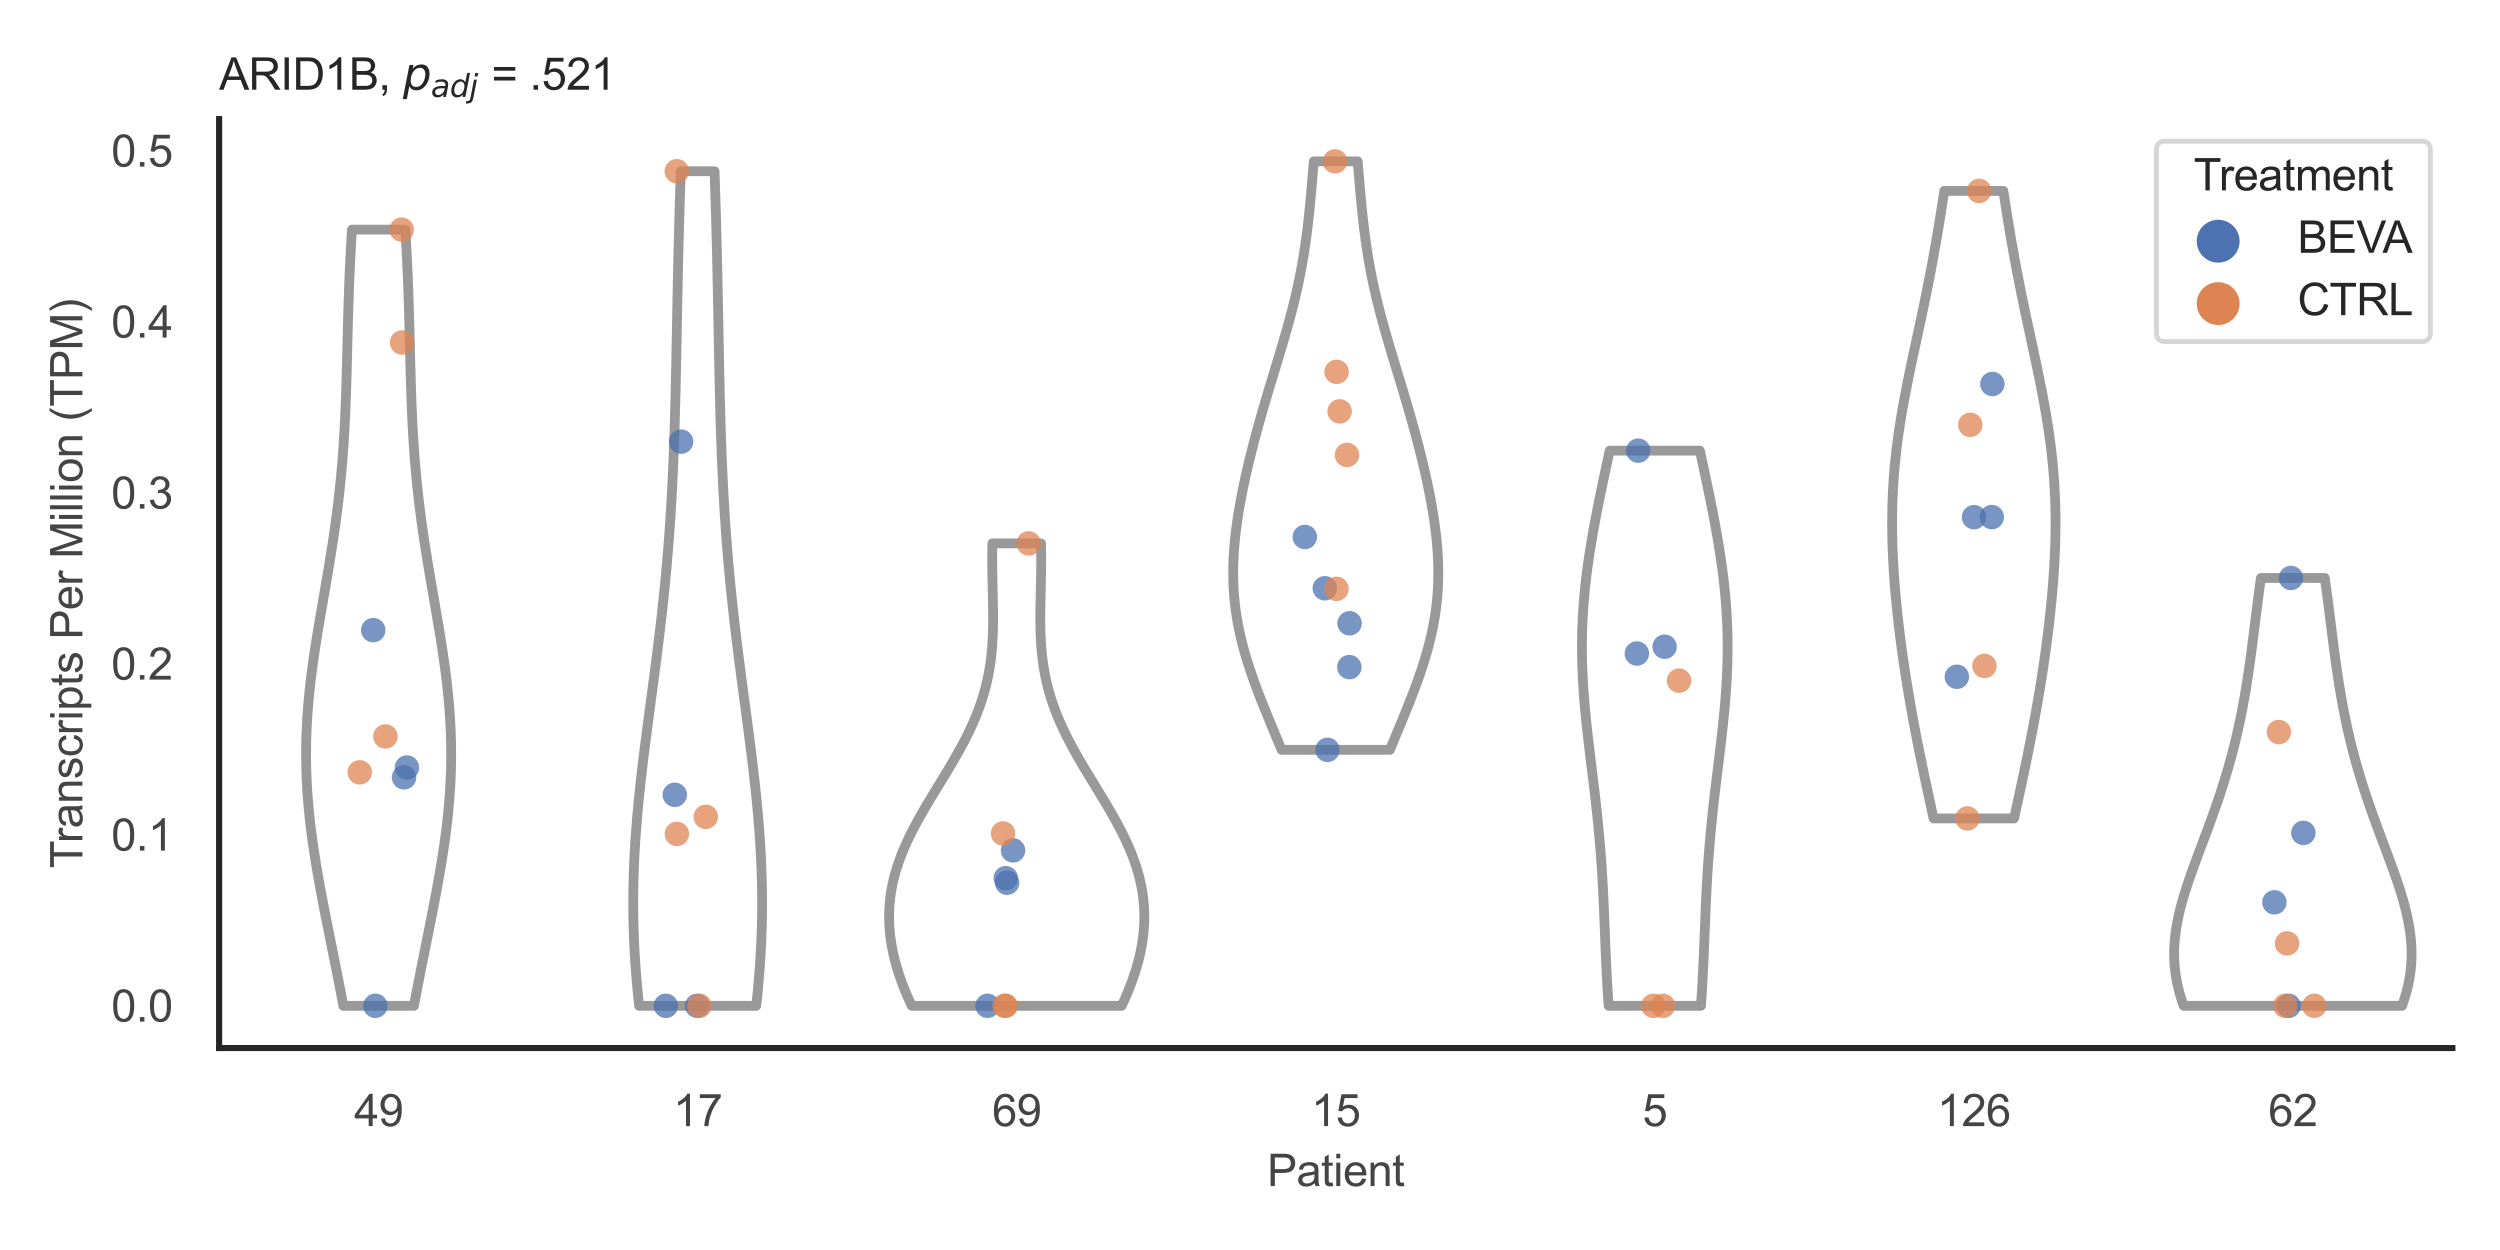<?xml version="1.0" encoding="utf-8" standalone="no"?>
<!DOCTYPE svg PUBLIC "-//W3C//DTD SVG 1.1//EN"
  "http://www.w3.org/Graphics/SVG/1.1/DTD/svg11.dtd">
<svg xmlns:xlink="http://www.w3.org/1999/xlink" width="510.236pt" height="255.118pt" viewBox="0 0 510.236 255.118" xmlns="http://www.w3.org/2000/svg" version="1.1">
 <defs>
  <style type="text/css">*{stroke-linejoin: round; stroke-linecap: butt}</style>
 </defs>
 <g id="figure_1">
  <g id="patch_1">
   <path d="M 0 255.118 
L 510.236 255.118 
L 510.236 0 
L 0 0 
z
" style="fill: #ffffff"/>
  </g>
  <g id="axes_1">
   <g id="patch_2">
    <path d="M 44.72 213.898 
L 500.516 213.898 
L 500.516 24.32 
L 44.72 24.32 
z
" style="fill: #ffffff"/>
   </g>
   <g id="matplotlib.axis_1">
    <g id="xtick_1">
     <g id="text_1">
      <!-- 49 -->
      <g style="fill: #444444" transform="translate(72.272 229.84)scale(0.09 -0.09)">
       <defs>
        <path id="ArialMT-34" d="M 2069 0 
L 2069 1097 
L 81 1097 
L 81 1613 
L 2172 4581 
L 2631 4581 
L 2631 1613 
L 3250 1613 
L 3250 1097 
L 2631 1097 
L 2631 0 
L 2069 0 
z
M 2069 1613 
L 2069 3678 
L 634 1613 
L 2069 1613 
z
" transform="scale(0.016)"/>
        <path id="ArialMT-39" d="M 350 1059 
L 891 1109 
Q 959 728 1153 556 
Q 1347 384 1650 384 
Q 1909 384 2104 503 
Q 2300 622 2425 820 
Q 2550 1019 2634 1356 
Q 2719 1694 2719 2044 
Q 2719 2081 2716 2156 
Q 2547 1888 2255 1720 
Q 1963 1553 1622 1553 
Q 1053 1553 659 1965 
Q 266 2378 266 3053 
Q 266 3750 677 4175 
Q 1088 4600 1706 4600 
Q 2153 4600 2523 4359 
Q 2894 4119 3086 3673 
Q 3278 3228 3278 2384 
Q 3278 1506 3087 986 
Q 2897 466 2520 194 
Q 2144 -78 1638 -78 
Q 1100 -78 759 220 
Q 419 519 350 1059 
z
M 2653 3081 
Q 2653 3566 2395 3850 
Q 2138 4134 1775 4134 
Q 1400 4134 1122 3828 
Q 844 3522 844 3034 
Q 844 2597 1108 2323 
Q 1372 2050 1759 2050 
Q 2150 2050 2401 2323 
Q 2653 2597 2653 3081 
z
" transform="scale(0.016)"/>
       </defs>
       <use xlink:href="#ArialMT-34"/>
       <use xlink:href="#ArialMT-39" x="55.615"/>
      </g>
     </g>
    </g>
    <g id="xtick_2">
     <g id="text_2">
      <!-- 17 -->
      <g style="fill: #444444" transform="translate(137.386 229.84)scale(0.09 -0.09)">
       <defs>
        <path id="ArialMT-31" d="M 2384 0 
L 1822 0 
L 1822 3584 
Q 1619 3391 1289 3197 
Q 959 3003 697 2906 
L 697 3450 
Q 1169 3672 1522 3987 
Q 1875 4303 2022 4600 
L 2384 4600 
L 2384 0 
z
" transform="scale(0.016)"/>
        <path id="ArialMT-37" d="M 303 3981 
L 303 4522 
L 3269 4522 
L 3269 4084 
Q 2831 3619 2401 2847 
Q 1972 2075 1738 1259 
Q 1569 684 1522 0 
L 944 0 
Q 953 541 1156 1306 
Q 1359 2072 1739 2783 
Q 2119 3494 2547 3981 
L 303 3981 
z
" transform="scale(0.016)"/>
       </defs>
       <use xlink:href="#ArialMT-31"/>
       <use xlink:href="#ArialMT-37" x="55.615"/>
      </g>
     </g>
    </g>
    <g id="xtick_3">
     <g id="text_3">
      <!-- 69 -->
      <g style="fill: #444444" transform="translate(202.5 229.84)scale(0.09 -0.09)">
       <defs>
        <path id="ArialMT-36" d="M 3184 3459 
L 2625 3416 
Q 2550 3747 2413 3897 
Q 2184 4138 1850 4138 
Q 1581 4138 1378 3988 
Q 1113 3794 959 3422 
Q 806 3050 800 2363 
Q 1003 2672 1297 2822 
Q 1591 2972 1913 2972 
Q 2475 2972 2870 2558 
Q 3266 2144 3266 1488 
Q 3266 1056 3080 686 
Q 2894 316 2569 119 
Q 2244 -78 1831 -78 
Q 1128 -78 684 439 
Q 241 956 241 2144 
Q 241 3472 731 4075 
Q 1159 4600 1884 4600 
Q 2425 4600 2770 4297 
Q 3116 3994 3184 3459 
z
M 888 1484 
Q 888 1194 1011 928 
Q 1134 663 1356 523 
Q 1578 384 1822 384 
Q 2178 384 2434 671 
Q 2691 959 2691 1453 
Q 2691 1928 2437 2201 
Q 2184 2475 1800 2475 
Q 1419 2475 1153 2201 
Q 888 1928 888 1484 
z
" transform="scale(0.016)"/>
       </defs>
       <use xlink:href="#ArialMT-36"/>
       <use xlink:href="#ArialMT-39" x="55.615"/>
      </g>
     </g>
    </g>
    <g id="xtick_4">
     <g id="text_4">
      <!-- 15 -->
      <g style="fill: #444444" transform="translate(267.613 229.84)scale(0.09 -0.09)">
       <defs>
        <path id="ArialMT-35" d="M 266 1200 
L 856 1250 
Q 922 819 1161 601 
Q 1400 384 1738 384 
Q 2144 384 2425 690 
Q 2706 997 2706 1503 
Q 2706 1984 2436 2262 
Q 2166 2541 1728 2541 
Q 1456 2541 1237 2417 
Q 1019 2294 894 2097 
L 366 2166 
L 809 4519 
L 3088 4519 
L 3088 3981 
L 1259 3981 
L 1013 2750 
Q 1425 3038 1878 3038 
Q 2478 3038 2890 2622 
Q 3303 2206 3303 1553 
Q 3303 931 2941 478 
Q 2500 -78 1738 -78 
Q 1113 -78 717 272 
Q 322 622 266 1200 
z
" transform="scale(0.016)"/>
       </defs>
       <use xlink:href="#ArialMT-31"/>
       <use xlink:href="#ArialMT-35" x="55.615"/>
      </g>
     </g>
    </g>
    <g id="xtick_5">
     <g id="text_5">
      <!-- 5 -->
      <g style="fill: #444444" transform="translate(335.229 229.84)scale(0.09 -0.09)">
       <use xlink:href="#ArialMT-35"/>
      </g>
     </g>
    </g>
    <g id="xtick_6">
     <g id="text_6">
      <!-- 126 -->
      <g style="fill: #444444" transform="translate(395.338 229.84)scale(0.09 -0.09)">
       <defs>
        <path id="ArialMT-32" d="M 3222 541 
L 3222 0 
L 194 0 
Q 188 203 259 391 
Q 375 700 629 1000 
Q 884 1300 1366 1694 
Q 2113 2306 2375 2664 
Q 2638 3022 2638 3341 
Q 2638 3675 2398 3904 
Q 2159 4134 1775 4134 
Q 1369 4134 1125 3890 
Q 881 3647 878 3216 
L 300 3275 
Q 359 3922 746 4261 
Q 1134 4600 1788 4600 
Q 2447 4600 2831 4234 
Q 3216 3869 3216 3328 
Q 3216 3053 3103 2787 
Q 2991 2522 2730 2228 
Q 2469 1934 1863 1422 
Q 1356 997 1212 845 
Q 1069 694 975 541 
L 3222 541 
z
" transform="scale(0.016)"/>
       </defs>
       <use xlink:href="#ArialMT-31"/>
       <use xlink:href="#ArialMT-32" x="55.615"/>
       <use xlink:href="#ArialMT-36" x="111.23"/>
      </g>
     </g>
    </g>
    <g id="xtick_7">
     <g id="text_7">
      <!-- 62 -->
      <g style="fill: #444444" transform="translate(462.955 229.84)scale(0.09 -0.09)">
       <use xlink:href="#ArialMT-36"/>
       <use xlink:href="#ArialMT-32" x="55.615"/>
      </g>
     </g>
    </g>
    <g id="text_8">
     <!-- Patient -->
     <g style="fill: #444444" transform="translate(258.609 242.071)scale(0.09 -0.09)">
      <defs>
       <path id="ArialMT-50" d="M 494 0 
L 494 4581 
L 2222 4581 
Q 2678 4581 2919 4538 
Q 3256 4481 3484 4323 
Q 3713 4166 3852 3881 
Q 3991 3597 3991 3256 
Q 3991 2672 3619 2267 
Q 3247 1863 2275 1863 
L 1100 1863 
L 1100 0 
L 494 0 
z
M 1100 2403 
L 2284 2403 
Q 2872 2403 3119 2622 
Q 3366 2841 3366 3238 
Q 3366 3525 3220 3729 
Q 3075 3934 2838 4000 
Q 2684 4041 2272 4041 
L 1100 4041 
L 1100 2403 
z
" transform="scale(0.016)"/>
       <path id="ArialMT-61" d="M 2588 409 
Q 2275 144 1986 34 
Q 1697 -75 1366 -75 
Q 819 -75 525 192 
Q 231 459 231 875 
Q 231 1119 342 1320 
Q 453 1522 633 1644 
Q 813 1766 1038 1828 
Q 1203 1872 1538 1913 
Q 2219 1994 2541 2106 
Q 2544 2222 2544 2253 
Q 2544 2597 2384 2738 
Q 2169 2928 1744 2928 
Q 1347 2928 1158 2789 
Q 969 2650 878 2297 
L 328 2372 
Q 403 2725 575 2942 
Q 747 3159 1072 3276 
Q 1397 3394 1825 3394 
Q 2250 3394 2515 3294 
Q 2781 3194 2906 3042 
Q 3031 2891 3081 2659 
Q 3109 2516 3109 2141 
L 3109 1391 
Q 3109 606 3145 398 
Q 3181 191 3288 0 
L 2700 0 
Q 2613 175 2588 409 
z
M 2541 1666 
Q 2234 1541 1622 1453 
Q 1275 1403 1131 1340 
Q 988 1278 909 1158 
Q 831 1038 831 891 
Q 831 666 1001 516 
Q 1172 366 1500 366 
Q 1825 366 2078 508 
Q 2331 650 2450 897 
Q 2541 1088 2541 1459 
L 2541 1666 
z
" transform="scale(0.016)"/>
       <path id="ArialMT-74" d="M 1650 503 
L 1731 6 
Q 1494 -44 1306 -44 
Q 1000 -44 831 53 
Q 663 150 594 308 
Q 525 466 525 972 
L 525 2881 
L 113 2881 
L 113 3319 
L 525 3319 
L 525 4141 
L 1084 4478 
L 1084 3319 
L 1650 3319 
L 1650 2881 
L 1084 2881 
L 1084 941 
Q 1084 700 1114 631 
Q 1144 563 1211 522 
Q 1278 481 1403 481 
Q 1497 481 1650 503 
z
" transform="scale(0.016)"/>
       <path id="ArialMT-69" d="M 425 3934 
L 425 4581 
L 988 4581 
L 988 3934 
L 425 3934 
z
M 425 0 
L 425 3319 
L 988 3319 
L 988 0 
L 425 0 
z
" transform="scale(0.016)"/>
       <path id="ArialMT-65" d="M 2694 1069 
L 3275 997 
Q 3138 488 2766 206 
Q 2394 -75 1816 -75 
Q 1088 -75 661 373 
Q 234 822 234 1631 
Q 234 2469 665 2931 
Q 1097 3394 1784 3394 
Q 2450 3394 2872 2941 
Q 3294 2488 3294 1666 
Q 3294 1616 3291 1516 
L 816 1516 
Q 847 969 1125 678 
Q 1403 388 1819 388 
Q 2128 388 2347 550 
Q 2566 713 2694 1069 
z
M 847 1978 
L 2700 1978 
Q 2663 2397 2488 2606 
Q 2219 2931 1791 2931 
Q 1403 2931 1139 2672 
Q 875 2413 847 1978 
z
" transform="scale(0.016)"/>
       <path id="ArialMT-6e" d="M 422 0 
L 422 3319 
L 928 3319 
L 928 2847 
Q 1294 3394 1984 3394 
Q 2284 3394 2536 3286 
Q 2788 3178 2913 3003 
Q 3038 2828 3088 2588 
Q 3119 2431 3119 2041 
L 3119 0 
L 2556 0 
L 2556 2019 
Q 2556 2363 2490 2533 
Q 2425 2703 2258 2804 
Q 2091 2906 1866 2906 
Q 1506 2906 1245 2678 
Q 984 2450 984 1813 
L 984 0 
L 422 0 
z
" transform="scale(0.016)"/>
      </defs>
      <use xlink:href="#ArialMT-50"/>
      <use xlink:href="#ArialMT-61" x="66.699"/>
      <use xlink:href="#ArialMT-74" x="122.314"/>
      <use xlink:href="#ArialMT-69" x="150.098"/>
      <use xlink:href="#ArialMT-65" x="172.314"/>
      <use xlink:href="#ArialMT-6e" x="227.93"/>
      <use xlink:href="#ArialMT-74" x="283.545"/>
     </g>
    </g>
   </g>
   <g id="matplotlib.axis_2">
    <g id="ytick_1">
     <g id="text_9">
      <!-- 0.0 -->
      <g style="fill: #444444" transform="translate(22.71 208.502)scale(0.09 -0.09)">
       <defs>
        <path id="ArialMT-30" d="M 266 2259 
Q 266 3072 433 3567 
Q 600 4063 929 4331 
Q 1259 4600 1759 4600 
Q 2128 4600 2406 4451 
Q 2684 4303 2865 4023 
Q 3047 3744 3150 3342 
Q 3253 2941 3253 2259 
Q 3253 1453 3087 958 
Q 2922 463 2592 192 
Q 2263 -78 1759 -78 
Q 1097 -78 719 397 
Q 266 969 266 2259 
z
M 844 2259 
Q 844 1131 1108 757 
Q 1372 384 1759 384 
Q 2147 384 2411 759 
Q 2675 1134 2675 2259 
Q 2675 3391 2411 3762 
Q 2147 4134 1753 4134 
Q 1366 4134 1134 3806 
Q 844 3388 844 2259 
z
" transform="scale(0.016)"/>
        <path id="ArialMT-2e" d="M 581 0 
L 581 641 
L 1222 641 
L 1222 0 
L 581 0 
z
" transform="scale(0.016)"/>
       </defs>
       <use xlink:href="#ArialMT-30"/>
       <use xlink:href="#ArialMT-2e" x="55.615"/>
       <use xlink:href="#ArialMT-30" x="83.398"/>
      </g>
     </g>
    </g>
    <g id="ytick_2">
     <g id="text_10">
      <!-- 0.1 -->
      <g style="fill: #444444" transform="translate(22.71 173.602)scale(0.09 -0.09)">
       <use xlink:href="#ArialMT-30"/>
       <use xlink:href="#ArialMT-2e" x="55.615"/>
       <use xlink:href="#ArialMT-31" x="83.398"/>
      </g>
     </g>
    </g>
    <g id="ytick_3">
     <g id="text_11">
      <!-- 0.2 -->
      <g style="fill: #444444" transform="translate(22.71 138.702)scale(0.09 -0.09)">
       <use xlink:href="#ArialMT-30"/>
       <use xlink:href="#ArialMT-2e" x="55.615"/>
       <use xlink:href="#ArialMT-32" x="83.398"/>
      </g>
     </g>
    </g>
    <g id="ytick_4">
     <g id="text_12">
      <!-- 0.3 -->
      <g style="fill: #444444" transform="translate(22.71 103.803)scale(0.09 -0.09)">
       <defs>
        <path id="ArialMT-33" d="M 269 1209 
L 831 1284 
Q 928 806 1161 595 
Q 1394 384 1728 384 
Q 2125 384 2398 659 
Q 2672 934 2672 1341 
Q 2672 1728 2419 1979 
Q 2166 2231 1775 2231 
Q 1616 2231 1378 2169 
L 1441 2663 
Q 1497 2656 1531 2656 
Q 1891 2656 2178 2843 
Q 2466 3031 2466 3422 
Q 2466 3731 2256 3934 
Q 2047 4138 1716 4138 
Q 1388 4138 1169 3931 
Q 950 3725 888 3313 
L 325 3413 
Q 428 3978 793 4289 
Q 1159 4600 1703 4600 
Q 2078 4600 2393 4439 
Q 2709 4278 2876 4000 
Q 3044 3722 3044 3409 
Q 3044 3113 2884 2869 
Q 2725 2625 2413 2481 
Q 2819 2388 3044 2092 
Q 3269 1797 3269 1353 
Q 3269 753 2831 336 
Q 2394 -81 1725 -81 
Q 1122 -81 723 278 
Q 325 638 269 1209 
z
" transform="scale(0.016)"/>
       </defs>
       <use xlink:href="#ArialMT-30"/>
       <use xlink:href="#ArialMT-2e" x="55.615"/>
       <use xlink:href="#ArialMT-33" x="83.398"/>
      </g>
     </g>
    </g>
    <g id="ytick_5">
     <g id="text_13">
      <!-- 0.4 -->
      <g style="fill: #444444" transform="translate(22.71 68.903)scale(0.09 -0.09)">
       <use xlink:href="#ArialMT-30"/>
       <use xlink:href="#ArialMT-2e" x="55.615"/>
       <use xlink:href="#ArialMT-34" x="83.398"/>
      </g>
     </g>
    </g>
    <g id="ytick_6">
     <g id="text_14">
      <!-- 0.5 -->
      <g style="fill: #444444" transform="translate(22.71 34.003)scale(0.09 -0.09)">
       <use xlink:href="#ArialMT-30"/>
       <use xlink:href="#ArialMT-2e" x="55.615"/>
       <use xlink:href="#ArialMT-35" x="83.398"/>
      </g>
     </g>
    </g>
    <g id="text_15">
     <!-- Transcripts Per Million (TPM) -->
     <g style="fill: #444444" transform="translate(16.816 177.194)rotate(-90)scale(0.09 -0.09)">
      <defs>
       <path id="ArialMT-54" d="M 1659 0 
L 1659 4041 
L 150 4041 
L 150 4581 
L 3781 4581 
L 3781 4041 
L 2266 4041 
L 2266 0 
L 1659 0 
z
" transform="scale(0.016)"/>
       <path id="ArialMT-72" d="M 416 0 
L 416 3319 
L 922 3319 
L 922 2816 
Q 1116 3169 1280 3281 
Q 1444 3394 1641 3394 
Q 1925 3394 2219 3213 
L 2025 2691 
Q 1819 2813 1613 2813 
Q 1428 2813 1281 2702 
Q 1134 2591 1072 2394 
Q 978 2094 978 1738 
L 978 0 
L 416 0 
z
" transform="scale(0.016)"/>
       <path id="ArialMT-73" d="M 197 991 
L 753 1078 
Q 800 744 1014 566 
Q 1228 388 1613 388 
Q 2000 388 2187 545 
Q 2375 703 2375 916 
Q 2375 1106 2209 1216 
Q 2094 1291 1634 1406 
Q 1016 1563 777 1677 
Q 538 1791 414 1992 
Q 291 2194 291 2438 
Q 291 2659 392 2848 
Q 494 3038 669 3163 
Q 800 3259 1026 3326 
Q 1253 3394 1513 3394 
Q 1903 3394 2198 3281 
Q 2494 3169 2634 2976 
Q 2775 2784 2828 2463 
L 2278 2388 
Q 2241 2644 2061 2787 
Q 1881 2931 1553 2931 
Q 1166 2931 1000 2803 
Q 834 2675 834 2503 
Q 834 2394 903 2306 
Q 972 2216 1119 2156 
Q 1203 2125 1616 2013 
Q 2213 1853 2448 1751 
Q 2684 1650 2818 1456 
Q 2953 1263 2953 975 
Q 2953 694 2789 445 
Q 2625 197 2315 61 
Q 2006 -75 1616 -75 
Q 969 -75 630 194 
Q 291 463 197 991 
z
" transform="scale(0.016)"/>
       <path id="ArialMT-63" d="M 2588 1216 
L 3141 1144 
Q 3050 572 2676 248 
Q 2303 -75 1759 -75 
Q 1078 -75 664 370 
Q 250 816 250 1647 
Q 250 2184 428 2587 
Q 606 2991 970 3192 
Q 1334 3394 1763 3394 
Q 2303 3394 2647 3120 
Q 2991 2847 3088 2344 
L 2541 2259 
Q 2463 2594 2264 2762 
Q 2066 2931 1784 2931 
Q 1359 2931 1093 2626 
Q 828 2322 828 1663 
Q 828 994 1084 691 
Q 1341 388 1753 388 
Q 2084 388 2306 591 
Q 2528 794 2588 1216 
z
" transform="scale(0.016)"/>
       <path id="ArialMT-70" d="M 422 -1272 
L 422 3319 
L 934 3319 
L 934 2888 
Q 1116 3141 1344 3267 
Q 1572 3394 1897 3394 
Q 2322 3394 2647 3175 
Q 2972 2956 3137 2557 
Q 3303 2159 3303 1684 
Q 3303 1175 3120 767 
Q 2938 359 2589 142 
Q 2241 -75 1856 -75 
Q 1575 -75 1351 44 
Q 1128 163 984 344 
L 984 -1272 
L 422 -1272 
z
M 931 1641 
Q 931 1000 1190 694 
Q 1450 388 1819 388 
Q 2194 388 2461 705 
Q 2728 1022 2728 1688 
Q 2728 2322 2467 2637 
Q 2206 2953 1844 2953 
Q 1484 2953 1207 2617 
Q 931 2281 931 1641 
z
" transform="scale(0.016)"/>
       <path id="ArialMT-20" transform="scale(0.016)"/>
       <path id="ArialMT-4d" d="M 475 0 
L 475 4581 
L 1388 4581 
L 2472 1338 
Q 2622 884 2691 659 
Q 2769 909 2934 1394 
L 4031 4581 
L 4847 4581 
L 4847 0 
L 4263 0 
L 4263 3834 
L 2931 0 
L 2384 0 
L 1059 3900 
L 1059 0 
L 475 0 
z
" transform="scale(0.016)"/>
       <path id="ArialMT-6c" d="M 409 0 
L 409 4581 
L 972 4581 
L 972 0 
L 409 0 
z
" transform="scale(0.016)"/>
       <path id="ArialMT-6f" d="M 213 1659 
Q 213 2581 725 3025 
Q 1153 3394 1769 3394 
Q 2453 3394 2887 2945 
Q 3322 2497 3322 1706 
Q 3322 1066 3130 698 
Q 2938 331 2570 128 
Q 2203 -75 1769 -75 
Q 1072 -75 642 372 
Q 213 819 213 1659 
z
M 791 1659 
Q 791 1022 1069 705 
Q 1347 388 1769 388 
Q 2188 388 2466 706 
Q 2744 1025 2744 1678 
Q 2744 2294 2464 2611 
Q 2184 2928 1769 2928 
Q 1347 2928 1069 2612 
Q 791 2297 791 1659 
z
" transform="scale(0.016)"/>
       <path id="ArialMT-28" d="M 1497 -1347 
Q 1031 -759 709 28 
Q 388 816 388 1659 
Q 388 2403 628 3084 
Q 909 3875 1497 4659 
L 1900 4659 
Q 1522 4009 1400 3731 
Q 1209 3300 1100 2831 
Q 966 2247 966 1656 
Q 966 153 1900 -1347 
L 1497 -1347 
z
" transform="scale(0.016)"/>
       <path id="ArialMT-29" d="M 791 -1347 
L 388 -1347 
Q 1322 153 1322 1656 
Q 1322 2244 1188 2822 
Q 1081 3291 891 3722 
Q 769 4003 388 4659 
L 791 4659 
Q 1378 3875 1659 3084 
Q 1900 2403 1900 1659 
Q 1900 816 1576 28 
Q 1253 -759 791 -1347 
z
" transform="scale(0.016)"/>
      </defs>
      <use xlink:href="#ArialMT-54"/>
      <use xlink:href="#ArialMT-72" x="57.334"/>
      <use xlink:href="#ArialMT-61" x="90.635"/>
      <use xlink:href="#ArialMT-6e" x="146.25"/>
      <use xlink:href="#ArialMT-73" x="201.865"/>
      <use xlink:href="#ArialMT-63" x="251.865"/>
      <use xlink:href="#ArialMT-72" x="301.865"/>
      <use xlink:href="#ArialMT-69" x="335.166"/>
      <use xlink:href="#ArialMT-70" x="357.383"/>
      <use xlink:href="#ArialMT-74" x="412.998"/>
      <use xlink:href="#ArialMT-73" x="440.781"/>
      <use xlink:href="#ArialMT-20" x="490.781"/>
      <use xlink:href="#ArialMT-50" x="518.564"/>
      <use xlink:href="#ArialMT-65" x="585.264"/>
      <use xlink:href="#ArialMT-72" x="640.879"/>
      <use xlink:href="#ArialMT-20" x="674.18"/>
      <use xlink:href="#ArialMT-4d" x="701.963"/>
      <use xlink:href="#ArialMT-69" x="785.264"/>
      <use xlink:href="#ArialMT-6c" x="807.48"/>
      <use xlink:href="#ArialMT-6c" x="829.697"/>
      <use xlink:href="#ArialMT-69" x="851.914"/>
      <use xlink:href="#ArialMT-6f" x="874.131"/>
      <use xlink:href="#ArialMT-6e" x="929.746"/>
      <use xlink:href="#ArialMT-20" x="985.361"/>
      <use xlink:href="#ArialMT-28" x="1013.145"/>
      <use xlink:href="#ArialMT-54" x="1046.445"/>
      <use xlink:href="#ArialMT-50" x="1107.529"/>
      <use xlink:href="#ArialMT-4d" x="1174.229"/>
      <use xlink:href="#ArialMT-29" x="1257.529"/>
     </g>
    </g>
   </g>
   <g id="PolyCollection_1">
    <defs>
     <path id="mcf4234d6e9" d="M 84.482 -49.837 
L 70.072 -49.837 
L 69.77 -51.437 
L 69.464 -53.038 
L 69.153 -54.638 
L 68.838 -56.238 
L 68.521 -57.838 
L 68.201 -59.438 
L 67.879 -61.038 
L 67.557 -62.639 
L 67.235 -64.239 
L 66.914 -65.839 
L 66.595 -67.439 
L 66.28 -69.039 
L 65.969 -70.639 
L 65.663 -72.24 
L 65.365 -73.84 
L 65.074 -75.44 
L 64.793 -77.04 
L 64.523 -78.64 
L 64.264 -80.24 
L 64.018 -81.841 
L 63.787 -83.441 
L 63.571 -85.041 
L 63.372 -86.641 
L 63.19 -88.241 
L 63.027 -89.841 
L 62.884 -91.442 
L 62.761 -93.042 
L 62.658 -94.642 
L 62.578 -96.242 
L 62.519 -97.842 
L 62.483 -99.442 
L 62.47 -101.043 
L 62.479 -102.643 
L 62.51 -104.243 
L 62.564 -105.843 
L 62.639 -107.443 
L 62.736 -109.044 
L 62.853 -110.644 
L 62.99 -112.244 
L 63.147 -113.844 
L 63.32 -115.444 
L 63.511 -117.044 
L 63.717 -118.645 
L 63.937 -120.245 
L 64.169 -121.845 
L 64.413 -123.445 
L 64.666 -125.045 
L 64.927 -126.645 
L 65.195 -128.246 
L 65.467 -129.846 
L 65.743 -131.446 
L 66.02 -133.046 
L 66.298 -134.646 
L 66.573 -136.246 
L 66.847 -137.847 
L 67.116 -139.447 
L 67.379 -141.047 
L 67.636 -142.647 
L 67.885 -144.247 
L 68.126 -145.847 
L 68.358 -147.448 
L 68.579 -149.048 
L 68.789 -150.648 
L 68.988 -152.248 
L 69.176 -153.848 
L 69.352 -155.448 
L 69.516 -157.049 
L 69.668 -158.649 
L 69.809 -160.249 
L 69.938 -161.849 
L 70.056 -163.449 
L 70.164 -165.049 
L 70.261 -166.65 
L 70.349 -168.25 
L 70.429 -169.85 
L 70.5 -171.45 
L 70.564 -173.05 
L 70.622 -174.651 
L 70.675 -176.251 
L 70.723 -177.851 
L 70.767 -179.451 
L 70.809 -181.051 
L 70.849 -182.651 
L 70.888 -184.252 
L 70.927 -185.852 
L 70.967 -187.452 
L 71.009 -189.052 
L 71.052 -190.652 
L 71.099 -192.252 
L 71.15 -193.853 
L 71.204 -195.453 
L 71.264 -197.053 
L 71.328 -198.653 
L 71.398 -200.253 
L 71.474 -201.853 
L 71.555 -203.454 
L 71.643 -205.054 
L 71.736 -206.654 
L 71.836 -208.254 
L 82.718 -208.254 
L 82.718 -208.254 
L 82.818 -206.654 
L 82.911 -205.054 
L 82.999 -203.454 
L 83.08 -201.853 
L 83.156 -200.253 
L 83.226 -198.653 
L 83.29 -197.053 
L 83.349 -195.453 
L 83.404 -193.853 
L 83.455 -192.252 
L 83.501 -190.652 
L 83.545 -189.052 
L 83.587 -187.452 
L 83.627 -185.852 
L 83.666 -184.252 
L 83.705 -182.651 
L 83.745 -181.051 
L 83.787 -179.451 
L 83.831 -177.851 
L 83.879 -176.251 
L 83.932 -174.651 
L 83.989 -173.05 
L 84.054 -171.45 
L 84.125 -169.85 
L 84.204 -168.25 
L 84.292 -166.65 
L 84.39 -165.049 
L 84.497 -163.449 
L 84.616 -161.849 
L 84.745 -160.249 
L 84.885 -158.649 
L 85.038 -157.049 
L 85.202 -155.448 
L 85.378 -153.848 
L 85.565 -152.248 
L 85.765 -150.648 
L 85.975 -149.048 
L 86.196 -147.448 
L 86.428 -145.847 
L 86.668 -144.247 
L 86.918 -142.647 
L 87.175 -141.047 
L 87.438 -139.447 
L 87.707 -137.847 
L 87.98 -136.246 
L 88.256 -134.646 
L 88.534 -133.046 
L 88.811 -131.446 
L 89.086 -129.846 
L 89.359 -128.246 
L 89.626 -126.645 
L 89.887 -125.045 
L 90.141 -123.445 
L 90.384 -121.845 
L 90.617 -120.245 
L 90.837 -118.645 
L 91.043 -117.044 
L 91.233 -115.444 
L 91.407 -113.844 
L 91.563 -112.244 
L 91.7 -110.644 
L 91.818 -109.044 
L 91.915 -107.443 
L 91.99 -105.843 
L 92.044 -104.243 
L 92.075 -102.643 
L 92.084 -101.043 
L 92.071 -99.442 
L 92.034 -97.842 
L 91.976 -96.242 
L 91.895 -94.642 
L 91.793 -93.042 
L 91.67 -91.442 
L 91.527 -89.841 
L 91.364 -88.241 
L 91.182 -86.641 
L 90.983 -85.041 
L 90.767 -83.441 
L 90.535 -81.841 
L 90.29 -80.24 
L 90.031 -78.64 
L 89.761 -77.04 
L 89.479 -75.44 
L 89.189 -73.84 
L 88.89 -72.24 
L 88.585 -70.639 
L 88.274 -69.039 
L 87.959 -67.439 
L 87.64 -65.839 
L 87.319 -64.239 
L 86.997 -62.639 
L 86.675 -61.038 
L 86.353 -59.438 
L 86.033 -57.838 
L 85.716 -56.238 
L 85.401 -54.638 
L 85.09 -53.038 
L 84.784 -51.437 
L 84.482 -49.837 
z
" style="stroke: #999999; stroke-width: 2"/>
    </defs>
    <g clip-path="url(#pd1e59d4424)">
     <use xlink:href="#mcf4234d6e9" x="0" y="255.118" style="fill: #ffffff; stroke: #999999; stroke-width: 2"/>
    </g>
   </g>
   <g id="PolyCollection_2">
    <defs>
     <path id="ma8a905dd97" d="M 154.34 -49.837 
L 130.442 -49.837 
L 130.257 -51.558 
L 130.087 -53.278 
L 129.931 -54.999 
L 129.791 -56.719 
L 129.665 -58.44 
L 129.555 -60.16 
L 129.461 -61.881 
L 129.384 -63.601 
L 129.323 -65.322 
L 129.278 -67.043 
L 129.25 -68.763 
L 129.239 -70.484 
L 129.245 -72.204 
L 129.266 -73.925 
L 129.304 -75.645 
L 129.357 -77.366 
L 129.426 -79.086 
L 129.51 -80.807 
L 129.608 -82.527 
L 129.721 -84.248 
L 129.846 -85.968 
L 129.984 -87.689 
L 130.135 -89.41 
L 130.296 -91.13 
L 130.468 -92.851 
L 130.649 -94.571 
L 130.84 -96.292 
L 131.038 -98.012 
L 131.243 -99.733 
L 131.454 -101.453 
L 131.671 -103.174 
L 131.892 -104.894 
L 132.116 -106.615 
L 132.343 -108.335 
L 132.572 -110.056 
L 132.801 -111.776 
L 133.031 -113.497 
L 133.26 -115.218 
L 133.487 -116.938 
L 133.712 -118.659 
L 133.934 -120.379 
L 134.153 -122.1 
L 134.367 -123.82 
L 134.577 -125.541 
L 134.782 -127.261 
L 134.98 -128.982 
L 135.173 -130.702 
L 135.36 -132.423 
L 135.54 -134.143 
L 135.713 -135.864 
L 135.879 -137.585 
L 136.038 -139.305 
L 136.189 -141.026 
L 136.333 -142.746 
L 136.47 -144.467 
L 136.6 -146.187 
L 136.722 -147.908 
L 136.837 -149.628 
L 136.946 -151.349 
L 137.047 -153.069 
L 137.143 -154.79 
L 137.232 -156.51 
L 137.315 -158.231 
L 137.392 -159.951 
L 137.464 -161.672 
L 137.531 -163.393 
L 137.593 -165.113 
L 137.651 -166.834 
L 137.705 -168.554 
L 137.755 -170.275 
L 137.802 -171.995 
L 137.846 -173.716 
L 137.887 -175.436 
L 137.926 -177.157 
L 137.964 -178.877 
L 137.999 -180.598 
L 138.033 -182.318 
L 138.067 -184.039 
L 138.099 -185.76 
L 138.131 -187.48 
L 138.164 -189.201 
L 138.196 -190.921 
L 138.229 -192.642 
L 138.262 -194.362 
L 138.296 -196.083 
L 138.331 -197.803 
L 138.368 -199.524 
L 138.406 -201.244 
L 138.445 -202.965 
L 138.487 -204.685 
L 138.53 -206.406 
L 138.575 -208.126 
L 138.622 -209.847 
L 138.671 -211.568 
L 138.722 -213.288 
L 138.776 -215.009 
L 138.832 -216.729 
L 138.89 -218.45 
L 138.95 -220.17 
L 145.831 -220.17 
L 145.831 -220.17 
L 145.891 -218.45 
L 145.949 -216.729 
L 146.005 -215.009 
L 146.059 -213.288 
L 146.11 -211.568 
L 146.159 -209.847 
L 146.206 -208.126 
L 146.251 -206.406 
L 146.295 -204.685 
L 146.336 -202.965 
L 146.375 -201.244 
L 146.413 -199.524 
L 146.45 -197.803 
L 146.485 -196.083 
L 146.519 -194.362 
L 146.553 -192.642 
L 146.585 -190.921 
L 146.618 -189.201 
L 146.65 -187.48 
L 146.682 -185.76 
L 146.715 -184.039 
L 146.748 -182.318 
L 146.782 -180.598 
L 146.818 -178.877 
L 146.855 -177.157 
L 146.894 -175.436 
L 146.935 -173.716 
L 146.979 -171.995 
L 147.026 -170.275 
L 147.076 -168.554 
L 147.13 -166.834 
L 147.188 -165.113 
L 147.25 -163.393 
L 147.317 -161.672 
L 147.389 -159.951 
L 147.467 -158.231 
L 147.55 -156.51 
L 147.639 -154.79 
L 147.734 -153.069 
L 147.836 -151.349 
L 147.944 -149.628 
L 148.059 -147.908 
L 148.182 -146.187 
L 148.311 -144.467 
L 148.448 -142.746 
L 148.592 -141.026 
L 148.744 -139.305 
L 148.902 -137.585 
L 149.068 -135.864 
L 149.241 -134.143 
L 149.421 -132.423 
L 149.608 -130.702 
L 149.801 -128.982 
L 150 -127.261 
L 150.204 -125.541 
L 150.414 -123.82 
L 150.629 -122.1 
L 150.847 -120.379 
L 151.069 -118.659 
L 151.294 -116.938 
L 151.522 -115.218 
L 151.75 -113.497 
L 151.98 -111.776 
L 152.21 -110.056 
L 152.438 -108.335 
L 152.665 -106.615 
L 152.89 -104.894 
L 153.11 -103.174 
L 153.327 -101.453 
L 153.538 -99.733 
L 153.744 -98.012 
L 153.942 -96.292 
L 154.132 -94.571 
L 154.313 -92.851 
L 154.485 -91.13 
L 154.647 -89.41 
L 154.797 -87.689 
L 154.935 -85.968 
L 155.061 -84.248 
L 155.173 -82.527 
L 155.271 -80.807 
L 155.355 -79.086 
L 155.424 -77.366 
L 155.477 -75.645 
L 155.515 -73.925 
L 155.537 -72.204 
L 155.542 -70.484 
L 155.531 -68.763 
L 155.503 -67.043 
L 155.458 -65.322 
L 155.397 -63.601 
L 155.32 -61.881 
L 155.226 -60.16 
L 155.116 -58.44 
L 154.991 -56.719 
L 154.85 -54.999 
L 154.694 -53.278 
L 154.524 -51.558 
L 154.34 -49.837 
z
" style="stroke: #999999; stroke-width: 2"/>
    </defs>
    <g clip-path="url(#pd1e59d4424)">
     <use xlink:href="#ma8a905dd97" x="0" y="255.118" style="fill: #ffffff; stroke: #999999; stroke-width: 2"/>
    </g>
   </g>
   <g id="PolyCollection_3">
    <defs>
     <path id="md2b7799736" d="M 228.931 -49.837 
L 186.078 -49.837 
L 185.639 -50.79 
L 185.217 -51.744 
L 184.814 -52.697 
L 184.43 -53.65 
L 184.066 -54.604 
L 183.724 -55.557 
L 183.403 -56.51 
L 183.104 -57.464 
L 182.829 -58.417 
L 182.577 -59.37 
L 182.349 -60.324 
L 182.146 -61.277 
L 181.968 -62.23 
L 181.816 -63.184 
L 181.69 -64.137 
L 181.591 -65.09 
L 181.519 -66.043 
L 181.475 -66.997 
L 181.459 -67.95 
L 181.471 -68.903 
L 181.511 -69.857 
L 181.581 -70.81 
L 181.679 -71.763 
L 181.806 -72.717 
L 181.963 -73.67 
L 182.148 -74.623 
L 182.362 -75.577 
L 182.605 -76.53 
L 182.876 -77.483 
L 183.174 -78.436 
L 183.5 -79.39 
L 183.852 -80.343 
L 184.23 -81.296 
L 184.632 -82.25 
L 185.058 -83.203 
L 185.506 -84.156 
L 185.975 -85.11 
L 186.463 -86.063 
L 186.97 -87.016 
L 187.492 -87.97 
L 188.029 -88.923 
L 188.579 -89.876 
L 189.14 -90.83 
L 189.709 -91.783 
L 190.285 -92.736 
L 190.865 -93.689 
L 191.448 -94.643 
L 192.031 -95.596 
L 192.613 -96.549 
L 193.191 -97.503 
L 193.763 -98.456 
L 194.328 -99.409 
L 194.883 -100.363 
L 195.426 -101.316 
L 195.956 -102.269 
L 196.472 -103.223 
L 196.971 -104.176 
L 197.453 -105.129 
L 197.916 -106.082 
L 198.359 -107.036 
L 198.781 -107.989 
L 199.182 -108.942 
L 199.56 -109.896 
L 199.915 -110.849 
L 200.247 -111.802 
L 200.556 -112.756 
L 200.841 -113.709 
L 201.103 -114.662 
L 201.342 -115.616 
L 201.558 -116.569 
L 201.752 -117.522 
L 201.925 -118.476 
L 202.077 -119.429 
L 202.209 -120.382 
L 202.323 -121.335 
L 202.418 -122.289 
L 202.497 -123.242 
L 202.56 -124.195 
L 202.609 -125.149 
L 202.644 -126.102 
L 202.668 -127.055 
L 202.682 -128.009 
L 202.687 -128.962 
L 202.684 -129.915 
L 202.674 -130.869 
L 202.66 -131.822 
L 202.642 -132.775 
L 202.622 -133.728 
L 202.6 -134.682 
L 202.579 -135.635 
L 202.558 -136.588 
L 202.54 -137.542 
L 202.525 -138.495 
L 202.514 -139.448 
L 202.507 -140.402 
L 202.506 -141.355 
L 202.511 -142.308 
L 202.523 -143.262 
L 202.542 -144.215 
L 212.467 -144.215 
L 212.467 -144.215 
L 212.486 -143.262 
L 212.497 -142.308 
L 212.503 -141.355 
L 212.502 -140.402 
L 212.495 -139.448 
L 212.484 -138.495 
L 212.469 -137.542 
L 212.45 -136.588 
L 212.43 -135.635 
L 212.408 -134.682 
L 212.387 -133.728 
L 212.366 -132.775 
L 212.349 -131.822 
L 212.334 -130.869 
L 212.325 -129.915 
L 212.322 -128.962 
L 212.327 -128.009 
L 212.34 -127.055 
L 212.364 -126.102 
L 212.4 -125.149 
L 212.449 -124.195 
L 212.512 -123.242 
L 212.591 -122.289 
L 212.686 -121.335 
L 212.799 -120.382 
L 212.931 -119.429 
L 213.083 -118.476 
L 213.256 -117.522 
L 213.45 -116.569 
L 213.667 -115.616 
L 213.906 -114.662 
L 214.168 -113.709 
L 214.453 -112.756 
L 214.762 -111.802 
L 215.094 -110.849 
L 215.449 -109.896 
L 215.827 -108.942 
L 216.228 -107.989 
L 216.65 -107.036 
L 217.093 -106.082 
L 217.556 -105.129 
L 218.037 -104.176 
L 218.537 -103.223 
L 219.052 -102.269 
L 219.583 -101.316 
L 220.126 -100.363 
L 220.681 -99.409 
L 221.245 -98.456 
L 221.818 -97.503 
L 222.396 -96.549 
L 222.977 -95.596 
L 223.561 -94.643 
L 224.144 -93.689 
L 224.724 -92.736 
L 225.3 -91.783 
L 225.869 -90.83 
L 226.429 -89.876 
L 226.979 -88.923 
L 227.516 -87.97 
L 228.039 -87.016 
L 228.545 -86.063 
L 229.034 -85.11 
L 229.503 -84.156 
L 229.951 -83.203 
L 230.377 -82.25 
L 230.779 -81.296 
L 231.157 -80.343 
L 231.509 -79.39 
L 231.835 -78.436 
L 232.133 -77.483 
L 232.404 -76.53 
L 232.647 -75.577 
L 232.861 -74.623 
L 233.046 -73.67 
L 233.203 -72.717 
L 233.33 -71.763 
L 233.428 -70.81 
L 233.497 -69.857 
L 233.538 -68.903 
L 233.55 -67.95 
L 233.534 -66.997 
L 233.489 -66.043 
L 233.417 -65.09 
L 233.318 -64.137 
L 233.193 -63.184 
L 233.041 -62.23 
L 232.863 -61.277 
L 232.66 -60.324 
L 232.432 -59.37 
L 232.18 -58.417 
L 231.904 -57.464 
L 231.606 -56.51 
L 231.285 -55.557 
L 230.942 -54.604 
L 230.579 -53.65 
L 230.195 -52.697 
L 229.792 -51.744 
L 229.37 -50.79 
L 228.931 -49.837 
z
" style="stroke: #999999; stroke-width: 2"/>
    </defs>
    <g clip-path="url(#pd1e59d4424)">
     <use xlink:href="#md2b7799736" x="0" y="255.118" style="fill: #ffffff; stroke: #999999; stroke-width: 2"/>
    </g>
   </g>
   <g id="PolyCollection_4">
    <defs>
     <path id="m41dea23e23" d="M 283.672 -102.079 
L 261.564 -102.079 
L 261.063 -103.292 
L 260.559 -104.506 
L 260.054 -105.719 
L 259.55 -106.932 
L 259.048 -108.145 
L 258.55 -109.358 
L 258.058 -110.571 
L 257.573 -111.784 
L 257.098 -112.998 
L 256.633 -114.211 
L 256.181 -115.424 
L 255.743 -116.637 
L 255.321 -117.85 
L 254.917 -119.063 
L 254.532 -120.276 
L 254.167 -121.49 
L 253.824 -122.703 
L 253.505 -123.916 
L 253.209 -125.129 
L 252.938 -126.342 
L 252.693 -127.555 
L 252.474 -128.768 
L 252.282 -129.982 
L 252.117 -131.195 
L 251.979 -132.408 
L 251.868 -133.621 
L 251.784 -134.834 
L 251.726 -136.047 
L 251.694 -137.261 
L 251.687 -138.474 
L 251.705 -139.687 
L 251.746 -140.9 
L 251.81 -142.113 
L 251.895 -143.326 
L 252.001 -144.539 
L 252.126 -145.753 
L 252.269 -146.966 
L 252.43 -148.179 
L 252.606 -149.392 
L 252.798 -150.605 
L 253.004 -151.818 
L 253.224 -153.031 
L 253.455 -154.245 
L 253.698 -155.458 
L 253.953 -156.671 
L 254.217 -157.884 
L 254.491 -159.097 
L 254.774 -160.31 
L 255.066 -161.523 
L 255.366 -162.737 
L 255.675 -163.95 
L 255.99 -165.163 
L 256.313 -166.376 
L 256.643 -167.589 
L 256.979 -168.802 
L 257.322 -170.016 
L 257.67 -171.229 
L 258.023 -172.442 
L 258.38 -173.655 
L 258.742 -174.868 
L 259.106 -176.081 
L 259.473 -177.294 
L 259.842 -178.508 
L 260.211 -179.721 
L 260.58 -180.934 
L 260.947 -182.147 
L 261.312 -183.36 
L 261.674 -184.573 
L 262.031 -185.786 
L 262.382 -187 
L 262.726 -188.213 
L 263.062 -189.426 
L 263.39 -190.639 
L 263.707 -191.852 
L 264.014 -193.065 
L 264.31 -194.279 
L 264.594 -195.492 
L 264.865 -196.705 
L 265.124 -197.918 
L 265.369 -199.131 
L 265.601 -200.344 
L 265.82 -201.557 
L 266.027 -202.771 
L 266.221 -203.984 
L 266.402 -205.197 
L 266.573 -206.41 
L 266.732 -207.623 
L 266.882 -208.836 
L 267.022 -210.049 
L 267.155 -211.263 
L 267.28 -212.476 
L 267.399 -213.689 
L 267.513 -214.902 
L 267.622 -216.115 
L 267.729 -217.328 
L 267.834 -218.541 
L 267.937 -219.755 
L 268.04 -220.968 
L 268.143 -222.181 
L 277.093 -222.181 
L 277.093 -222.181 
L 277.196 -220.968 
L 277.299 -219.755 
L 277.403 -218.541 
L 277.507 -217.328 
L 277.614 -216.115 
L 277.724 -214.902 
L 277.838 -213.689 
L 277.957 -212.476 
L 278.082 -211.263 
L 278.214 -210.049 
L 278.355 -208.836 
L 278.504 -207.623 
L 278.664 -206.41 
L 278.834 -205.197 
L 279.016 -203.984 
L 279.209 -202.771 
L 279.416 -201.557 
L 279.635 -200.344 
L 279.867 -199.131 
L 280.113 -197.918 
L 280.371 -196.705 
L 280.642 -195.492 
L 280.926 -194.279 
L 281.222 -193.065 
L 281.529 -191.852 
L 281.847 -190.639 
L 282.174 -189.426 
L 282.51 -188.213 
L 282.855 -187 
L 283.206 -185.786 
L 283.562 -184.573 
L 283.924 -183.36 
L 284.289 -182.147 
L 284.656 -180.934 
L 285.025 -179.721 
L 285.394 -178.508 
L 285.763 -177.294 
L 286.13 -176.081 
L 286.494 -174.868 
L 286.856 -173.655 
L 287.213 -172.442 
L 287.566 -171.229 
L 287.914 -170.016 
L 288.257 -168.802 
L 288.593 -167.589 
L 288.923 -166.376 
L 289.246 -165.163 
L 289.562 -163.95 
L 289.87 -162.737 
L 290.17 -161.523 
L 290.462 -160.31 
L 290.745 -159.097 
L 291.019 -157.884 
L 291.284 -156.671 
L 291.538 -155.458 
L 291.781 -154.245 
L 292.013 -153.031 
L 292.232 -151.818 
L 292.438 -150.605 
L 292.63 -149.392 
L 292.807 -148.179 
L 292.967 -146.966 
L 293.111 -145.753 
L 293.236 -144.539 
L 293.341 -143.326 
L 293.427 -142.113 
L 293.49 -140.9 
L 293.531 -139.687 
L 293.549 -138.474 
L 293.542 -137.261 
L 293.51 -136.047 
L 293.452 -134.834 
L 293.368 -133.621 
L 293.257 -132.408 
L 293.119 -131.195 
L 292.954 -129.982 
L 292.762 -128.768 
L 292.543 -127.555 
L 292.298 -126.342 
L 292.027 -125.129 
L 291.732 -123.916 
L 291.412 -122.703 
L 291.069 -121.49 
L 290.704 -120.276 
L 290.319 -119.063 
L 289.915 -117.85 
L 289.493 -116.637 
L 289.056 -115.424 
L 288.603 -114.211 
L 288.139 -112.998 
L 287.663 -111.784 
L 287.178 -110.571 
L 286.686 -109.358 
L 286.188 -108.145 
L 285.686 -106.932 
L 285.182 -105.719 
L 284.677 -104.506 
L 284.173 -103.292 
L 283.672 -102.079 
z
" style="stroke: #999999; stroke-width: 2"/>
    </defs>
    <g clip-path="url(#pd1e59d4424)">
     <use xlink:href="#m41dea23e23" x="0" y="255.118" style="fill: #ffffff; stroke: #999999; stroke-width: 2"/>
    </g>
   </g>
   <g id="PolyCollection_5">
    <defs>
     <path id="ma28366276f" d="M 347.145 -49.837 
L 328.318 -49.837 
L 328.236 -50.982 
L 328.159 -52.126 
L 328.086 -53.271 
L 328.019 -54.415 
L 327.955 -55.56 
L 327.896 -56.704 
L 327.839 -57.849 
L 327.786 -58.993 
L 327.736 -60.137 
L 327.687 -61.282 
L 327.641 -62.426 
L 327.595 -63.571 
L 327.549 -64.715 
L 327.504 -65.86 
L 327.459 -67.004 
L 327.412 -68.149 
L 327.364 -69.293 
L 327.313 -70.438 
L 327.261 -71.582 
L 327.205 -72.727 
L 327.147 -73.871 
L 327.084 -75.016 
L 327.018 -76.16 
L 326.947 -77.305 
L 326.872 -78.449 
L 326.793 -79.594 
L 326.708 -80.738 
L 326.618 -81.883 
L 326.524 -83.027 
L 326.424 -84.172 
L 326.319 -85.316 
L 326.21 -86.46 
L 326.096 -87.605 
L 325.977 -88.749 
L 325.855 -89.894 
L 325.728 -91.038 
L 325.598 -92.183 
L 325.465 -93.327 
L 325.329 -94.472 
L 325.191 -95.616 
L 325.052 -96.761 
L 324.912 -97.905 
L 324.771 -99.05 
L 324.631 -100.194 
L 324.491 -101.339 
L 324.353 -102.483 
L 324.217 -103.628 
L 324.085 -104.772 
L 323.955 -105.917 
L 323.831 -107.061 
L 323.711 -108.206 
L 323.596 -109.35 
L 323.488 -110.494 
L 323.387 -111.639 
L 323.294 -112.783 
L 323.208 -113.928 
L 323.131 -115.072 
L 323.063 -116.217 
L 323.005 -117.361 
L 322.956 -118.506 
L 322.918 -119.65 
L 322.89 -120.795 
L 322.874 -121.939 
L 322.868 -123.084 
L 322.874 -124.228 
L 322.891 -125.373 
L 322.92 -126.517 
L 322.96 -127.662 
L 323.012 -128.806 
L 323.076 -129.951 
L 323.151 -131.095 
L 323.237 -132.24 
L 323.334 -133.384 
L 323.442 -134.529 
L 323.56 -135.673 
L 323.689 -136.817 
L 323.828 -137.962 
L 323.976 -139.106 
L 324.134 -140.251 
L 324.3 -141.395 
L 324.475 -142.54 
L 324.658 -143.684 
L 324.848 -144.829 
L 325.045 -145.973 
L 325.249 -147.118 
L 325.458 -148.262 
L 325.674 -149.407 
L 325.894 -150.551 
L 326.119 -151.696 
L 326.348 -152.84 
L 326.581 -153.985 
L 326.817 -155.129 
L 327.056 -156.274 
L 327.297 -157.418 
L 327.54 -158.563 
L 327.784 -159.707 
L 328.03 -160.851 
L 328.276 -161.996 
L 328.522 -163.14 
L 346.942 -163.14 
L 346.942 -163.14 
L 347.188 -161.996 
L 347.434 -160.851 
L 347.68 -159.707 
L 347.924 -158.563 
L 348.167 -157.418 
L 348.408 -156.274 
L 348.647 -155.129 
L 348.883 -153.985 
L 349.115 -152.84 
L 349.345 -151.696 
L 349.57 -150.551 
L 349.79 -149.407 
L 350.005 -148.262 
L 350.215 -147.118 
L 350.419 -145.973 
L 350.616 -144.829 
L 350.806 -143.684 
L 350.989 -142.54 
L 351.163 -141.395 
L 351.33 -140.251 
L 351.487 -139.106 
L 351.636 -137.962 
L 351.774 -136.817 
L 351.903 -135.673 
L 352.022 -134.529 
L 352.13 -133.384 
L 352.227 -132.24 
L 352.313 -131.095 
L 352.388 -129.951 
L 352.451 -128.806 
L 352.503 -127.662 
L 352.544 -126.517 
L 352.572 -125.373 
L 352.59 -124.228 
L 352.596 -123.084 
L 352.59 -121.939 
L 352.573 -120.795 
L 352.546 -119.65 
L 352.508 -118.506 
L 352.459 -117.361 
L 352.401 -116.217 
L 352.333 -115.072 
L 352.256 -113.928 
L 352.17 -112.783 
L 352.076 -111.639 
L 351.975 -110.494 
L 351.867 -109.35 
L 351.753 -108.206 
L 351.633 -107.061 
L 351.508 -105.917 
L 351.379 -104.772 
L 351.246 -103.628 
L 351.111 -102.483 
L 350.973 -101.339 
L 350.833 -100.194 
L 350.693 -99.05 
L 350.552 -97.905 
L 350.412 -96.761 
L 350.272 -95.616 
L 350.135 -94.472 
L 349.999 -93.327 
L 349.866 -92.183 
L 349.736 -91.038 
L 349.609 -89.894 
L 349.486 -88.749 
L 349.368 -87.605 
L 349.254 -86.46 
L 349.144 -85.316 
L 349.04 -84.172 
L 348.94 -83.027 
L 348.845 -81.883 
L 348.756 -80.738 
L 348.671 -79.594 
L 348.591 -78.449 
L 348.516 -77.305 
L 348.446 -76.16 
L 348.379 -75.016 
L 348.317 -73.871 
L 348.258 -72.727 
L 348.203 -71.582 
L 348.15 -70.438 
L 348.1 -69.293 
L 348.052 -68.149 
L 348.005 -67.004 
L 347.959 -65.86 
L 347.914 -64.715 
L 347.869 -63.571 
L 347.823 -62.426 
L 347.776 -61.282 
L 347.728 -60.137 
L 347.677 -58.993 
L 347.624 -57.849 
L 347.568 -56.704 
L 347.509 -55.56 
L 347.445 -54.415 
L 347.377 -53.271 
L 347.305 -52.126 
L 347.228 -50.982 
L 347.145 -49.837 
z
" style="stroke: #999999; stroke-width: 2"/>
    </defs>
    <g clip-path="url(#pd1e59d4424)">
     <use xlink:href="#ma28366276f" x="0" y="255.118" style="fill: #ffffff; stroke: #999999; stroke-width: 2"/>
    </g>
   </g>
   <g id="PolyCollection_6">
    <defs>
     <path id="m204c09a7b5" d="M 411.063 -88.079 
L 394.628 -88.079 
L 394.346 -89.373 
L 394.064 -90.667 
L 393.783 -91.96 
L 393.503 -93.254 
L 393.225 -94.548 
L 392.949 -95.841 
L 392.675 -97.135 
L 392.403 -98.429 
L 392.135 -99.723 
L 391.87 -101.016 
L 391.609 -102.31 
L 391.351 -103.604 
L 391.098 -104.897 
L 390.849 -106.191 
L 390.605 -107.485 
L 390.366 -108.779 
L 390.131 -110.072 
L 389.902 -111.366 
L 389.678 -112.66 
L 389.459 -113.953 
L 389.246 -115.247 
L 389.038 -116.541 
L 388.836 -117.835 
L 388.64 -119.128 
L 388.45 -120.422 
L 388.266 -121.716 
L 388.089 -123.009 
L 387.917 -124.303 
L 387.752 -125.597 
L 387.594 -126.891 
L 387.442 -128.184 
L 387.298 -129.478 
L 387.16 -130.772 
L 387.03 -132.065 
L 386.908 -133.359 
L 386.794 -134.653 
L 386.688 -135.947 
L 386.591 -137.24 
L 386.503 -138.534 
L 386.424 -139.828 
L 386.356 -141.121 
L 386.297 -142.415 
L 386.249 -143.709 
L 386.212 -145.003 
L 386.187 -146.296 
L 386.173 -147.59 
L 386.172 -148.884 
L 386.183 -150.177 
L 386.206 -151.471 
L 386.243 -152.765 
L 386.294 -154.059 
L 386.358 -155.352 
L 386.435 -156.646 
L 386.527 -157.94 
L 386.632 -159.233 
L 386.75 -160.527 
L 386.883 -161.821 
L 387.028 -163.115 
L 387.187 -164.408 
L 387.358 -165.702 
L 387.541 -166.996 
L 387.736 -168.289 
L 387.943 -169.583 
L 388.159 -170.877 
L 388.386 -172.171 
L 388.621 -173.464 
L 388.865 -174.758 
L 389.116 -176.052 
L 389.374 -177.345 
L 389.638 -178.639 
L 389.906 -179.933 
L 390.178 -181.227 
L 390.453 -182.52 
L 390.731 -183.814 
L 391.009 -185.108 
L 391.288 -186.401 
L 391.567 -187.695 
L 391.845 -188.989 
L 392.121 -190.283 
L 392.395 -191.576 
L 392.667 -192.87 
L 392.934 -194.164 
L 393.198 -195.457 
L 393.458 -196.751 
L 393.714 -198.045 
L 393.965 -199.339 
L 394.212 -200.632 
L 394.453 -201.926 
L 394.69 -203.22 
L 394.922 -204.513 
L 395.149 -205.807 
L 395.372 -207.101 
L 395.59 -208.395 
L 395.804 -209.688 
L 396.014 -210.982 
L 396.221 -212.276 
L 396.423 -213.569 
L 396.622 -214.863 
L 396.819 -216.157 
L 408.872 -216.157 
L 408.872 -216.157 
L 409.069 -214.863 
L 409.268 -213.569 
L 409.471 -212.276 
L 409.677 -210.982 
L 409.887 -209.688 
L 410.101 -208.395 
L 410.319 -207.101 
L 410.542 -205.807 
L 410.769 -204.513 
L 411.001 -203.22 
L 411.238 -201.926 
L 411.48 -200.632 
L 411.726 -199.339 
L 411.977 -198.045 
L 412.233 -196.751 
L 412.493 -195.457 
L 412.757 -194.164 
L 413.025 -192.87 
L 413.296 -191.576 
L 413.57 -190.283 
L 413.846 -188.989 
L 414.124 -187.695 
L 414.403 -186.401 
L 414.682 -185.108 
L 414.961 -183.814 
L 415.238 -182.52 
L 415.513 -181.227 
L 415.785 -179.933 
L 416.054 -178.639 
L 416.317 -177.345 
L 416.575 -176.052 
L 416.826 -174.758 
L 417.07 -173.464 
L 417.305 -172.171 
L 417.532 -170.877 
L 417.749 -169.583 
L 417.955 -168.289 
L 418.15 -166.996 
L 418.333 -165.702 
L 418.504 -164.408 
L 418.663 -163.115 
L 418.809 -161.821 
L 418.941 -160.527 
L 419.059 -159.233 
L 419.164 -157.94 
L 419.256 -156.646 
L 419.333 -155.352 
L 419.397 -154.059 
L 419.448 -152.765 
L 419.485 -151.471 
L 419.509 -150.177 
L 419.52 -148.884 
L 419.518 -147.59 
L 419.505 -146.296 
L 419.479 -145.003 
L 419.442 -143.709 
L 419.394 -142.415 
L 419.336 -141.121 
L 419.267 -139.828 
L 419.188 -138.534 
L 419.1 -137.24 
L 419.003 -135.947 
L 418.897 -134.653 
L 418.783 -133.359 
L 418.661 -132.065 
L 418.531 -130.772 
L 418.394 -129.478 
L 418.249 -128.184 
L 418.097 -126.891 
L 417.939 -125.597 
L 417.774 -124.303 
L 417.603 -123.009 
L 417.425 -121.716 
L 417.241 -120.422 
L 417.051 -119.128 
L 416.855 -117.835 
L 416.653 -116.541 
L 416.446 -115.247 
L 416.232 -113.953 
L 416.014 -112.66 
L 415.79 -111.366 
L 415.56 -110.072 
L 415.326 -108.779 
L 415.086 -107.485 
L 414.842 -106.191 
L 414.593 -104.897 
L 414.34 -103.604 
L 414.082 -102.31 
L 413.821 -101.016 
L 413.556 -99.723 
L 413.288 -98.429 
L 413.017 -97.135 
L 412.743 -95.841 
L 412.466 -94.548 
L 412.188 -93.254 
L 411.908 -91.96 
L 411.627 -90.667 
L 411.345 -89.373 
L 411.063 -88.079 
z
" style="stroke: #999999; stroke-width: 2"/>
    </defs>
    <g clip-path="url(#pd1e59d4424)">
     <use xlink:href="#m204c09a7b5" x="0" y="255.118" style="fill: #ffffff; stroke: #999999; stroke-width: 2"/>
    </g>
   </g>
   <g id="PolyCollection_7">
    <defs>
     <path id="m69e8a65017" d="M 490.249 -49.837 
L 445.669 -49.837 
L 445.362 -50.719 
L 445.079 -51.601 
L 444.823 -52.483 
L 444.593 -53.365 
L 444.39 -54.247 
L 444.214 -55.129 
L 444.066 -56.011 
L 443.945 -56.893 
L 443.851 -57.775 
L 443.784 -58.657 
L 443.744 -59.539 
L 443.731 -60.421 
L 443.743 -61.303 
L 443.78 -62.185 
L 443.842 -63.067 
L 443.928 -63.949 
L 444.036 -64.831 
L 444.167 -65.713 
L 444.318 -66.595 
L 444.488 -67.477 
L 444.678 -68.359 
L 444.885 -69.241 
L 445.108 -70.123 
L 445.347 -71.005 
L 445.599 -71.887 
L 445.864 -72.769 
L 446.141 -73.651 
L 446.428 -74.533 
L 446.724 -75.415 
L 447.028 -76.297 
L 447.34 -77.179 
L 447.657 -78.061 
L 447.979 -78.943 
L 448.304 -79.825 
L 448.633 -80.707 
L 448.963 -81.589 
L 449.295 -82.471 
L 449.626 -83.353 
L 449.957 -84.235 
L 450.287 -85.117 
L 450.615 -85.999 
L 450.941 -86.881 
L 451.263 -87.763 
L 451.582 -88.645 
L 451.897 -89.527 
L 452.207 -90.409 
L 452.512 -91.291 
L 452.813 -92.173 
L 453.108 -93.055 
L 453.397 -93.937 
L 453.68 -94.819 
L 453.958 -95.701 
L 454.229 -96.583 
L 454.494 -97.465 
L 454.752 -98.347 
L 455.004 -99.229 
L 455.249 -100.111 
L 455.488 -100.993 
L 455.721 -101.875 
L 455.946 -102.757 
L 456.166 -103.639 
L 456.379 -104.522 
L 456.585 -105.404 
L 456.786 -106.286 
L 456.98 -107.168 
L 457.168 -108.05 
L 457.35 -108.932 
L 457.526 -109.814 
L 457.697 -110.696 
L 457.862 -111.578 
L 458.022 -112.46 
L 458.177 -113.342 
L 458.327 -114.224 
L 458.472 -115.106 
L 458.613 -115.988 
L 458.75 -116.87 
L 458.883 -117.752 
L 459.012 -118.634 
L 459.138 -119.516 
L 459.261 -120.398 
L 459.381 -121.28 
L 459.499 -122.162 
L 459.615 -123.044 
L 459.729 -123.926 
L 459.841 -124.808 
L 459.953 -125.69 
L 460.063 -126.572 
L 460.174 -127.454 
L 460.284 -128.336 
L 460.394 -129.218 
L 460.505 -130.1 
L 460.617 -130.982 
L 460.73 -131.864 
L 460.844 -132.746 
L 460.96 -133.628 
L 461.077 -134.51 
L 461.197 -135.392 
L 461.318 -136.274 
L 461.442 -137.156 
L 474.477 -137.156 
L 474.477 -137.156 
L 474.601 -136.274 
L 474.722 -135.392 
L 474.842 -134.51 
L 474.959 -133.628 
L 475.075 -132.746 
L 475.189 -131.864 
L 475.302 -130.982 
L 475.413 -130.1 
L 475.524 -129.218 
L 475.635 -128.336 
L 475.745 -127.454 
L 475.855 -126.572 
L 475.966 -125.69 
L 476.077 -124.808 
L 476.19 -123.926 
L 476.304 -123.044 
L 476.42 -122.162 
L 476.538 -121.28 
L 476.658 -120.398 
L 476.781 -119.516 
L 476.907 -118.634 
L 477.036 -117.752 
L 477.169 -116.87 
L 477.306 -115.988 
L 477.447 -115.106 
L 477.592 -114.224 
L 477.742 -113.342 
L 477.897 -112.46 
L 478.057 -111.578 
L 478.222 -110.696 
L 478.393 -109.814 
L 478.569 -108.932 
L 478.751 -108.05 
L 478.939 -107.168 
L 479.133 -106.286 
L 479.333 -105.404 
L 479.54 -104.522 
L 479.753 -103.639 
L 479.972 -102.757 
L 480.198 -101.875 
L 480.43 -100.993 
L 480.669 -100.111 
L 480.915 -99.229 
L 481.167 -98.347 
L 481.425 -97.465 
L 481.69 -96.583 
L 481.961 -95.701 
L 482.238 -94.819 
L 482.522 -93.937 
L 482.811 -93.055 
L 483.106 -92.173 
L 483.406 -91.291 
L 483.712 -90.409 
L 484.022 -89.527 
L 484.337 -88.645 
L 484.656 -87.763 
L 484.978 -86.881 
L 485.304 -85.999 
L 485.632 -85.117 
L 485.961 -84.235 
L 486.293 -83.353 
L 486.624 -82.471 
L 486.956 -81.589 
L 487.286 -80.707 
L 487.614 -79.825 
L 487.94 -78.943 
L 488.262 -78.061 
L 488.579 -77.179 
L 488.89 -76.297 
L 489.195 -75.415 
L 489.491 -74.533 
L 489.778 -73.651 
L 490.055 -72.769 
L 490.32 -71.887 
L 490.572 -71.005 
L 490.811 -70.123 
L 491.034 -69.241 
L 491.241 -68.359 
L 491.43 -67.477 
L 491.601 -66.595 
L 491.752 -65.713 
L 491.882 -64.831 
L 491.991 -63.949 
L 492.076 -63.067 
L 492.138 -62.185 
L 492.176 -61.303 
L 492.188 -60.421 
L 492.174 -59.539 
L 492.135 -58.657 
L 492.068 -57.775 
L 491.974 -56.893 
L 491.853 -56.011 
L 491.705 -55.129 
L 491.529 -54.247 
L 491.326 -53.365 
L 491.096 -52.483 
L 490.839 -51.601 
L 490.557 -50.719 
L 490.249 -49.837 
z
" style="stroke: #999999; stroke-width: 2"/>
    </defs>
    <g clip-path="url(#pd1e59d4424)">
     <use xlink:href="#m69e8a65017" x="0" y="255.118" style="fill: #ffffff; stroke: #999999; stroke-width: 2"/>
    </g>
   </g>
   <g id="PathCollection_1"/>
   <g id="PathCollection_2"/>
   <g id="patch_3">
    <path d="M 44.72 213.898 
L 44.72 24.32 
" style="fill: none; stroke: #262626; stroke-width: 1.25; stroke-linejoin: miter; stroke-linecap: square"/>
   </g>
   <g id="patch_4">
    <path d="M 44.72 213.898 
L 500.516 213.898 
" style="fill: none; stroke: #262626; stroke-width: 1.25; stroke-linejoin: miter; stroke-linecap: square"/>
   </g>
   <g id="PathCollection_3">
    <defs>
     <path id="C0_0_ac4ab2aff0" d="M 0 2.5 
C 0.663 2.5 1.299 2.237 1.768 1.768 
C 2.237 1.299 2.5 0.663 2.5 -0 
C 2.5 -0.663 2.237 -1.299 1.768 -1.768 
C 1.299 -2.237 0.663 -2.5 0 -2.5 
C -0.663 -2.5 -1.299 -2.237 -1.768 -1.768 
C -2.237 -1.299 -2.5 -0.663 -2.5 0 
C -2.5 0.663 -2.237 1.299 -1.768 1.768 
C -1.299 2.237 -0.663 2.5 0 2.5 
z
"/>
    </defs>
    <g clip-path="url(#pd1e59d4424)">
     <use xlink:href="#C0_0_ac4ab2aff0" x="82.463" y="158.651" style="fill: #4c72b0; fill-opacity: 0.75"/>
    </g>
    <g clip-path="url(#pd1e59d4424)">
     <use xlink:href="#C0_0_ac4ab2aff0" x="83.047" y="156.642" style="fill: #4c72b0; fill-opacity: 0.75"/>
    </g>
    <g clip-path="url(#pd1e59d4424)">
     <use xlink:href="#C0_0_ac4ab2aff0" x="76.176" y="128.606" style="fill: #4c72b0; fill-opacity: 0.75"/>
    </g>
    <g clip-path="url(#pd1e59d4424)">
     <use xlink:href="#C0_0_ac4ab2aff0" x="76.612" y="205.281" style="fill: #4c72b0; fill-opacity: 0.75"/>
    </g>
    <g clip-path="url(#pd1e59d4424)">
     <use xlink:href="#C0_0_ac4ab2aff0" x="81.979" y="46.864" style="fill: #dd8452; fill-opacity: 0.75"/>
    </g>
    <g clip-path="url(#pd1e59d4424)">
     <use xlink:href="#C0_0_ac4ab2aff0" x="82.06" y="69.901" style="fill: #dd8452; fill-opacity: 0.75"/>
    </g>
    <g clip-path="url(#pd1e59d4424)">
     <use xlink:href="#C0_0_ac4ab2aff0" x="78.664" y="150.302" style="fill: #dd8452; fill-opacity: 0.75"/>
    </g>
    <g clip-path="url(#pd1e59d4424)">
     <use xlink:href="#C0_0_ac4ab2aff0" x="73.424" y="157.626" style="fill: #dd8452; fill-opacity: 0.75"/>
    </g>
   </g>
   <g id="PathCollection_4">
    <defs>
     <path id="C1_0_731597a4ca" d="M 0 2.5 
C 0.663 2.5 1.299 2.237 1.768 1.768 
C 2.237 1.299 2.5 0.663 2.5 -0 
C 2.5 -0.663 2.237 -1.299 1.768 -1.768 
C 1.299 -2.237 0.663 -2.5 0 -2.5 
C -0.663 -2.5 -1.299 -2.237 -1.768 -1.768 
C -2.237 -1.299 -2.5 -0.663 -2.5 0 
C -2.5 0.663 -2.237 1.299 -1.768 1.768 
C -1.299 2.237 -0.663 2.5 0 2.5 
z
"/>
    </defs>
    <g clip-path="url(#pd1e59d4424)">
     <use xlink:href="#C1_0_731597a4ca" x="135.896" y="205.281" style="fill: #4c72b0; fill-opacity: 0.75"/>
    </g>
    <g clip-path="url(#pd1e59d4424)">
     <use xlink:href="#C1_0_731597a4ca" x="139.01" y="90.135" style="fill: #4c72b0; fill-opacity: 0.75"/>
    </g>
    <g clip-path="url(#pd1e59d4424)">
     <use xlink:href="#C1_0_731597a4ca" x="137.717" y="162.216" style="fill: #4c72b0; fill-opacity: 0.75"/>
    </g>
    <g clip-path="url(#pd1e59d4424)">
     <use xlink:href="#C1_0_731597a4ca" x="142.276" y="205.281" style="fill: #4c72b0; fill-opacity: 0.75"/>
    </g>
    <g clip-path="url(#pd1e59d4424)">
     <use xlink:href="#C1_0_731597a4ca" x="138.128" y="34.948" style="fill: #dd8452; fill-opacity: 0.75"/>
    </g>
    <g clip-path="url(#pd1e59d4424)">
     <use xlink:href="#C1_0_731597a4ca" x="138.144" y="170.193" style="fill: #dd8452; fill-opacity: 0.75"/>
    </g>
    <g clip-path="url(#pd1e59d4424)">
     <use xlink:href="#C1_0_731597a4ca" x="144.047" y="166.71" style="fill: #dd8452; fill-opacity: 0.75"/>
    </g>
    <g clip-path="url(#pd1e59d4424)">
     <use xlink:href="#C1_0_731597a4ca" x="142.761" y="205.281" style="fill: #dd8452; fill-opacity: 0.75"/>
    </g>
   </g>
   <g id="PathCollection_5">
    <defs>
     <path id="C2_0_813c65d741" d="M 0 2.5 
C 0.663 2.5 1.299 2.237 1.768 1.768 
C 2.237 1.299 2.5 0.663 2.5 -0 
C 2.5 -0.663 2.237 -1.299 1.768 -1.768 
C 1.299 -2.237 0.663 -2.5 0 -2.5 
C -0.663 -2.5 -1.299 -2.237 -1.768 -1.768 
C -2.237 -1.299 -2.5 -0.663 -2.5 0 
C -2.5 0.663 -2.237 1.299 -1.768 1.768 
C -1.299 2.237 -0.663 2.5 0 2.5 
z
"/>
    </defs>
    <g clip-path="url(#pd1e59d4424)">
     <use xlink:href="#C2_0_813c65d741" x="201.555" y="205.281" style="fill: #4c72b0; fill-opacity: 0.75"/>
    </g>
    <g clip-path="url(#pd1e59d4424)">
     <use xlink:href="#C2_0_813c65d741" x="205.274" y="179.224" style="fill: #4c72b0; fill-opacity: 0.75"/>
    </g>
    <g clip-path="url(#pd1e59d4424)">
     <use xlink:href="#C2_0_813c65d741" x="205.538" y="180.16" style="fill: #4c72b0; fill-opacity: 0.75"/>
    </g>
    <g clip-path="url(#pd1e59d4424)">
     <use xlink:href="#C2_0_813c65d741" x="206.754" y="173.559" style="fill: #4c72b0; fill-opacity: 0.75"/>
    </g>
    <g clip-path="url(#pd1e59d4424)">
     <use xlink:href="#C2_0_813c65d741" x="205.045" y="205.281" style="fill: #dd8452; fill-opacity: 0.75"/>
    </g>
    <g clip-path="url(#pd1e59d4424)">
     <use xlink:href="#C2_0_813c65d741" x="205.25" y="205.281" style="fill: #dd8452; fill-opacity: 0.75"/>
    </g>
    <g clip-path="url(#pd1e59d4424)">
     <use xlink:href="#C2_0_813c65d741" x="204.713" y="170.11" style="fill: #dd8452; fill-opacity: 0.75"/>
    </g>
    <g clip-path="url(#pd1e59d4424)">
     <use xlink:href="#C2_0_813c65d741" x="209.95" y="110.903" style="fill: #dd8452; fill-opacity: 0.75"/>
    </g>
   </g>
   <g id="PathCollection_6">
    <defs>
     <path id="C3_0_58175fb814" d="M 0 2.5 
C 0.663 2.5 1.299 2.237 1.768 1.768 
C 2.237 1.299 2.5 0.663 2.5 -0 
C 2.5 -0.663 2.237 -1.299 1.768 -1.768 
C 1.299 -2.237 0.663 -2.5 0 -2.5 
C -0.663 -2.5 -1.299 -2.237 -1.768 -1.768 
C -2.237 -1.299 -2.5 -0.663 -2.5 0 
C -2.5 0.663 -2.237 1.299 -1.768 1.768 
C -1.299 2.237 -0.663 2.5 0 2.5 
z
"/>
    </defs>
    <g clip-path="url(#pd1e59d4424)">
     <use xlink:href="#C3_0_58175fb814" x="270.923" y="153.039" style="fill: #4c72b0; fill-opacity: 0.75"/>
    </g>
    <g clip-path="url(#pd1e59d4424)">
     <use xlink:href="#C3_0_58175fb814" x="275.389" y="136.155" style="fill: #4c72b0; fill-opacity: 0.75"/>
    </g>
    <g clip-path="url(#pd1e59d4424)">
     <use xlink:href="#C3_0_58175fb814" x="275.442" y="127.214" style="fill: #4c72b0; fill-opacity: 0.75"/>
    </g>
    <g clip-path="url(#pd1e59d4424)">
     <use xlink:href="#C3_0_58175fb814" x="266.308" y="109.593" style="fill: #4c72b0; fill-opacity: 0.75"/>
    </g>
    <g clip-path="url(#pd1e59d4424)">
     <use xlink:href="#C3_0_58175fb814" x="270.383" y="120.064" style="fill: #4c72b0; fill-opacity: 0.75"/>
    </g>
    <g clip-path="url(#pd1e59d4424)">
     <use xlink:href="#C3_0_58175fb814" x="274.91" y="92.849" style="fill: #dd8452; fill-opacity: 0.75"/>
    </g>
    <g clip-path="url(#pd1e59d4424)">
     <use xlink:href="#C3_0_58175fb814" x="272.767" y="120.177" style="fill: #dd8452; fill-opacity: 0.75"/>
    </g>
    <g clip-path="url(#pd1e59d4424)">
     <use xlink:href="#C3_0_58175fb814" x="272.792" y="75.894" style="fill: #dd8452; fill-opacity: 0.75"/>
    </g>
    <g clip-path="url(#pd1e59d4424)">
     <use xlink:href="#C3_0_58175fb814" x="273.409" y="83.962" style="fill: #dd8452; fill-opacity: 0.75"/>
    </g>
    <g clip-path="url(#pd1e59d4424)">
     <use xlink:href="#C3_0_58175fb814" x="272.474" y="32.937" style="fill: #dd8452; fill-opacity: 0.75"/>
    </g>
   </g>
   <g id="PathCollection_7">
    <defs>
     <path id="C4_0_c9dd7445e7" d="M 0 2.5 
C 0.663 2.5 1.299 2.237 1.768 1.768 
C 2.237 1.299 2.5 0.663 2.5 -0 
C 2.5 -0.663 2.237 -1.299 1.768 -1.768 
C 1.299 -2.237 0.663 -2.5 0 -2.5 
C -0.663 -2.5 -1.299 -2.237 -1.768 -1.768 
C -2.237 -1.299 -2.5 -0.663 -2.5 0 
C -2.5 0.663 -2.237 1.299 -1.768 1.768 
C -1.299 2.237 -0.663 2.5 0 2.5 
z
"/>
    </defs>
    <g clip-path="url(#pd1e59d4424)">
     <use xlink:href="#C4_0_c9dd7445e7" x="334.353" y="91.978" style="fill: #4c72b0; fill-opacity: 0.75"/>
    </g>
    <g clip-path="url(#pd1e59d4424)">
     <use xlink:href="#C4_0_c9dd7445e7" x="339.74" y="131.992" style="fill: #4c72b0; fill-opacity: 0.75"/>
    </g>
    <g clip-path="url(#pd1e59d4424)">
     <use xlink:href="#C4_0_c9dd7445e7" x="334.073" y="133.376" style="fill: #4c72b0; fill-opacity: 0.75"/>
    </g>
    <g clip-path="url(#pd1e59d4424)">
     <use xlink:href="#C4_0_c9dd7445e7" x="339.405" y="205.281" style="fill: #dd8452; fill-opacity: 0.75"/>
    </g>
    <g clip-path="url(#pd1e59d4424)">
     <use xlink:href="#C4_0_c9dd7445e7" x="342.694" y="138.918" style="fill: #dd8452; fill-opacity: 0.75"/>
    </g>
    <g clip-path="url(#pd1e59d4424)">
     <use xlink:href="#C4_0_c9dd7445e7" x="337.435" y="205.281" style="fill: #dd8452; fill-opacity: 0.75"/>
    </g>
   </g>
   <g id="PathCollection_8">
    <defs>
     <path id="C5_0_793051857d" d="M 0 2.5 
C 0.663 2.5 1.299 2.237 1.768 1.768 
C 2.237 1.299 2.5 0.663 2.5 -0 
C 2.5 -0.663 2.237 -1.299 1.768 -1.768 
C 1.299 -2.237 0.663 -2.5 0 -2.5 
C -0.663 -2.5 -1.299 -2.237 -1.768 -1.768 
C -2.237 -1.299 -2.5 -0.663 -2.5 0 
C -2.5 0.663 -2.237 1.299 -1.768 1.768 
C -1.299 2.237 -0.663 2.5 0 2.5 
z
"/>
    </defs>
    <g clip-path="url(#pd1e59d4424)">
     <use xlink:href="#C5_0_793051857d" x="406.518" y="105.535" style="fill: #4c72b0; fill-opacity: 0.75"/>
    </g>
    <g clip-path="url(#pd1e59d4424)">
     <use xlink:href="#C5_0_793051857d" x="399.383" y="138.127" style="fill: #4c72b0; fill-opacity: 0.75"/>
    </g>
    <g clip-path="url(#pd1e59d4424)">
     <use xlink:href="#C5_0_793051857d" x="406.632" y="78.373" style="fill: #4c72b0; fill-opacity: 0.75"/>
    </g>
    <g clip-path="url(#pd1e59d4424)">
     <use xlink:href="#C5_0_793051857d" x="402.888" y="105.553" style="fill: #4c72b0; fill-opacity: 0.75"/>
    </g>
    <g clip-path="url(#pd1e59d4424)">
     <use xlink:href="#C5_0_793051857d" x="405.016" y="135.912" style="fill: #dd8452; fill-opacity: 0.75"/>
    </g>
    <g clip-path="url(#pd1e59d4424)">
     <use xlink:href="#C5_0_793051857d" x="403.928" y="38.961" style="fill: #dd8452; fill-opacity: 0.75"/>
    </g>
    <g clip-path="url(#pd1e59d4424)">
     <use xlink:href="#C5_0_793051857d" x="402.118" y="86.706" style="fill: #dd8452; fill-opacity: 0.75"/>
    </g>
    <g clip-path="url(#pd1e59d4424)">
     <use xlink:href="#C5_0_793051857d" x="401.539" y="167.039" style="fill: #dd8452; fill-opacity: 0.75"/>
    </g>
   </g>
   <g id="PathCollection_9">
    <defs>
     <path id="C6_0_c10470709a" d="M 0 2.5 
C 0.663 2.5 1.299 2.237 1.768 1.768 
C 2.237 1.299 2.5 0.663 2.5 -0 
C 2.5 -0.663 2.237 -1.299 1.768 -1.768 
C 1.299 -2.237 0.663 -2.5 0 -2.5 
C -0.663 -2.5 -1.299 -2.237 -1.768 -1.768 
C -2.237 -1.299 -2.5 -0.663 -2.5 0 
C -2.5 0.663 -2.237 1.299 -1.768 1.768 
C -1.299 2.237 -0.663 2.5 0 2.5 
z
"/>
    </defs>
    <g clip-path="url(#pd1e59d4424)">
     <use xlink:href="#C6_0_c10470709a" x="470.096" y="169.985" style="fill: #4c72b0; fill-opacity: 0.75"/>
    </g>
    <g clip-path="url(#pd1e59d4424)">
     <use xlink:href="#C6_0_c10470709a" x="467.57" y="117.962" style="fill: #4c72b0; fill-opacity: 0.75"/>
    </g>
    <g clip-path="url(#pd1e59d4424)">
     <use xlink:href="#C6_0_c10470709a" x="464.19" y="184.156" style="fill: #4c72b0; fill-opacity: 0.75"/>
    </g>
    <g clip-path="url(#pd1e59d4424)">
     <use xlink:href="#C6_0_c10470709a" x="467.092" y="205.281" style="fill: #4c72b0; fill-opacity: 0.75"/>
    </g>
    <g clip-path="url(#pd1e59d4424)">
     <use xlink:href="#C6_0_c10470709a" x="465.105" y="149.407" style="fill: #dd8452; fill-opacity: 0.75"/>
    </g>
    <g clip-path="url(#pd1e59d4424)">
     <use xlink:href="#C6_0_c10470709a" x="466.781" y="192.538" style="fill: #dd8452; fill-opacity: 0.75"/>
    </g>
    <g clip-path="url(#pd1e59d4424)">
     <use xlink:href="#C6_0_c10470709a" x="466.41" y="205.281" style="fill: #dd8452; fill-opacity: 0.75"/>
    </g>
    <g clip-path="url(#pd1e59d4424)">
     <use xlink:href="#C6_0_c10470709a" x="472.344" y="205.281" style="fill: #dd8452; fill-opacity: 0.75"/>
    </g>
   </g>
   <g id="text_16">
    <!-- ARID1B, $p_{adj}$ = .521 -->
    <g style="fill: #262626" transform="translate(44.72 18.32)scale(0.09 -0.09)">
     <defs>
      <path id="ArialMT-41" d="M -9 0 
L 1750 4581 
L 2403 4581 
L 4278 0 
L 3588 0 
L 3053 1388 
L 1138 1388 
L 634 0 
L -9 0 
z
M 1313 1881 
L 2866 1881 
L 2388 3150 
Q 2169 3728 2063 4100 
Q 1975 3659 1816 3225 
L 1313 1881 
z
" transform="scale(0.016)"/>
      <path id="ArialMT-52" d="M 503 0 
L 503 4581 
L 2534 4581 
Q 3147 4581 3465 4457 
Q 3784 4334 3975 4021 
Q 4166 3709 4166 3331 
Q 4166 2844 3850 2509 
Q 3534 2175 2875 2084 
Q 3116 1969 3241 1856 
Q 3506 1613 3744 1247 
L 4541 0 
L 3778 0 
L 3172 953 
Q 2906 1366 2734 1584 
Q 2563 1803 2427 1890 
Q 2291 1978 2150 2013 
Q 2047 2034 1813 2034 
L 1109 2034 
L 1109 0 
L 503 0 
z
M 1109 2559 
L 2413 2559 
Q 2828 2559 3062 2645 
Q 3297 2731 3419 2920 
Q 3541 3109 3541 3331 
Q 3541 3656 3305 3865 
Q 3069 4075 2559 4075 
L 1109 4075 
L 1109 2559 
z
" transform="scale(0.016)"/>
      <path id="ArialMT-49" d="M 597 0 
L 597 4581 
L 1203 4581 
L 1203 0 
L 597 0 
z
" transform="scale(0.016)"/>
      <path id="ArialMT-44" d="M 494 0 
L 494 4581 
L 2072 4581 
Q 2606 4581 2888 4516 
Q 3281 4425 3559 4188 
Q 3922 3881 4101 3404 
Q 4281 2928 4281 2316 
Q 4281 1794 4159 1391 
Q 4038 988 3847 723 
Q 3656 459 3429 307 
Q 3203 156 2883 78 
Q 2563 0 2147 0 
L 494 0 
z
M 1100 541 
L 2078 541 
Q 2531 541 2789 625 
Q 3047 709 3200 863 
Q 3416 1078 3536 1442 
Q 3656 1806 3656 2325 
Q 3656 3044 3420 3430 
Q 3184 3816 2847 3947 
Q 2603 4041 2063 4041 
L 1100 4041 
L 1100 541 
z
" transform="scale(0.016)"/>
      <path id="ArialMT-42" d="M 469 0 
L 469 4581 
L 2188 4581 
Q 2713 4581 3030 4442 
Q 3347 4303 3526 4014 
Q 3706 3725 3706 3409 
Q 3706 3116 3547 2856 
Q 3388 2597 3066 2438 
Q 3481 2316 3704 2022 
Q 3928 1728 3928 1328 
Q 3928 1006 3792 729 
Q 3656 453 3456 303 
Q 3256 153 2954 76 
Q 2653 0 2216 0 
L 469 0 
z
M 1075 2656 
L 2066 2656 
Q 2469 2656 2644 2709 
Q 2875 2778 2992 2937 
Q 3109 3097 3109 3338 
Q 3109 3566 3000 3739 
Q 2891 3913 2687 3977 
Q 2484 4041 1991 4041 
L 1075 4041 
L 1075 2656 
z
M 1075 541 
L 2216 541 
Q 2509 541 2628 563 
Q 2838 600 2978 687 
Q 3119 775 3209 942 
Q 3300 1109 3300 1328 
Q 3300 1584 3169 1773 
Q 3038 1963 2805 2039 
Q 2572 2116 2134 2116 
L 1075 2116 
L 1075 541 
z
" transform="scale(0.016)"/>
      <path id="ArialMT-2c" d="M 569 0 
L 569 641 
L 1209 641 
L 1209 0 
Q 1209 -353 1084 -570 
Q 959 -788 688 -906 
L 531 -666 
Q 709 -588 793 -436 
Q 878 -284 888 0 
L 569 0 
z
" transform="scale(0.016)"/>
      <path id="DejaVuSans-Oblique-70" d="M 3175 2156 
Q 3175 2616 2975 2859 
Q 2775 3103 2400 3103 
Q 2144 3103 1911 2972 
Q 1678 2841 1497 2591 
Q 1319 2344 1212 1994 
Q 1106 1644 1106 1300 
Q 1106 863 1306 627 
Q 1506 391 1875 391 
Q 2147 391 2380 519 
Q 2613 647 2778 891 
Q 2956 1147 3065 1494 
Q 3175 1841 3175 2156 
z
M 1394 2969 
Q 1625 3272 1939 3428 
Q 2253 3584 2638 3584 
Q 3175 3584 3472 3232 
Q 3769 2881 3769 2247 
Q 3769 1728 3584 1258 
Q 3400 788 3053 416 
Q 2822 169 2531 39 
Q 2241 -91 1919 -91 
Q 1547 -91 1294 64 
Q 1041 219 916 525 
L 556 -1331 
L -19 -1331 
L 922 3500 
L 1497 3500 
L 1394 2969 
z
" transform="scale(0.016)"/>
      <path id="DejaVuSans-Oblique-61" d="M 3438 1997 
L 3047 0 
L 2472 0 
L 2578 531 
Q 2325 219 2001 64 
Q 1678 -91 1281 -91 
Q 834 -91 548 182 
Q 263 456 263 884 
Q 263 1497 752 1853 
Q 1241 2209 2100 2209 
L 2900 2209 
L 2931 2363 
Q 2938 2388 2941 2417 
Q 2944 2447 2944 2509 
Q 2944 2788 2717 2942 
Q 2491 3097 2081 3097 
Q 1800 3097 1504 3025 
Q 1209 2953 897 2809 
L 997 3341 
Q 1322 3463 1633 3523 
Q 1944 3584 2234 3584 
Q 2853 3584 3176 3315 
Q 3500 3047 3500 2534 
Q 3500 2431 3484 2292 
Q 3469 2153 3438 1997 
z
M 2816 1759 
L 2241 1759 
Q 1534 1759 1195 1570 
Q 856 1381 856 984 
Q 856 709 1029 553 
Q 1203 397 1509 397 
Q 1978 397 2328 733 
Q 2678 1069 2791 1631 
L 2816 1759 
z
" transform="scale(0.016)"/>
      <path id="DejaVuSans-Oblique-64" d="M 2675 525 
Q 2444 222 2128 65 
Q 1813 -91 1428 -91 
Q 903 -91 598 267 
Q 294 625 294 1247 
Q 294 1766 478 2236 
Q 663 2706 1013 3078 
Q 1244 3325 1534 3454 
Q 1825 3584 2144 3584 
Q 2481 3584 2739 3421 
Q 2997 3259 3138 2956 
L 3513 4863 
L 4091 4863 
L 3144 0 
L 2566 0 
L 2675 525 
z
M 891 1350 
Q 891 897 1095 644 
Q 1300 391 1663 391 
Q 1931 391 2161 520 
Q 2391 650 2566 903 
Q 2750 1166 2856 1509 
Q 2963 1853 2963 2188 
Q 2963 2622 2758 2865 
Q 2553 3109 2194 3109 
Q 1922 3109 1687 2981 
Q 1453 2853 1288 2613 
Q 1106 2353 998 2009 
Q 891 1666 891 1350 
z
" transform="scale(0.016)"/>
      <path id="DejaVuSans-Oblique-6a" d="M 928 3500 
L 1503 3500 
L 813 -63 
L 809 -78 
Q 694 -675 544 -897 
Q 403 -1106 132 -1218 
Q -138 -1331 -506 -1331 
L -722 -1331 
L -628 -844 
L -481 -844 
Q -144 -844 -1 -703 
Q 141 -563 238 -63 
L 928 3500 
z
M 1197 4863 
L 1772 4863 
L 1631 4134 
L 1056 4134 
L 1197 4863 
z
" transform="scale(0.016)"/>
      <path id="ArialMT-3d" d="M 3381 2694 
L 356 2694 
L 356 3219 
L 3381 3219 
L 3381 2694 
z
M 3381 1303 
L 356 1303 
L 356 1828 
L 3381 1828 
L 3381 1303 
z
" transform="scale(0.016)"/>
     </defs>
     <use xlink:href="#ArialMT-41" transform="translate(0 0.125)"/>
     <use xlink:href="#ArialMT-52" transform="translate(66.699 0.125)"/>
     <use xlink:href="#ArialMT-49" transform="translate(138.916 0.125)"/>
     <use xlink:href="#ArialMT-44" transform="translate(166.699 0.125)"/>
     <use xlink:href="#ArialMT-31" transform="translate(238.916 0.125)"/>
     <use xlink:href="#ArialMT-42" transform="translate(294.531 0.125)"/>
     <use xlink:href="#ArialMT-2c" transform="translate(361.23 0.125)"/>
     <use xlink:href="#ArialMT-20" transform="translate(389.014 0.125)"/>
     <use xlink:href="#DejaVuSans-Oblique-70" transform="translate(416.797 0.125)"/>
     <use xlink:href="#DejaVuSans-Oblique-61" transform="translate(480.273 -16.281)scale(0.7)"/>
     <use xlink:href="#DejaVuSans-Oblique-64" transform="translate(523.169 -16.281)scale(0.7)"/>
     <use xlink:href="#DejaVuSans-Oblique-6a" transform="translate(567.603 -16.281)scale(0.7)"/>
     <use xlink:href="#ArialMT-20" transform="translate(589.785 0.125)"/>
     <use xlink:href="#ArialMT-3d" transform="translate(617.568 0.125)"/>
     <use xlink:href="#ArialMT-20" transform="translate(675.967 0.125)"/>
     <use xlink:href="#ArialMT-2e" transform="translate(703.75 0.125)"/>
     <use xlink:href="#ArialMT-35" transform="translate(731.533 0.125)"/>
     <use xlink:href="#ArialMT-32" transform="translate(787.148 0.125)"/>
     <use xlink:href="#ArialMT-31" transform="translate(842.764 0.125)"/>
    </g>
   </g>
   <g id="legend_1">
    <g id="patch_5">
     <path d="M 441.915 69.712 
L 494.216 69.712 
Q 496.016 69.712 496.016 67.912 
L 496.016 30.62 
Q 496.016 28.82 494.216 28.82 
L 441.915 28.82 
Q 440.115 28.82 440.115 30.62 
L 440.115 67.912 
Q 440.115 69.712 441.915 69.712 
z
" style="fill: #ffffff; opacity: 0.8; stroke: #cccccc; stroke-linejoin: miter"/>
    </g>
    <g id="text_17">
     <!-- Treatment -->
     <g style="fill: #262626" transform="translate(447.729 38.862)scale(0.09 -0.09)">
      <defs>
       <path id="ArialMT-6d" d="M 422 0 
L 422 3319 
L 925 3319 
L 925 2853 
Q 1081 3097 1340 3245 
Q 1600 3394 1931 3394 
Q 2300 3394 2536 3241 
Q 2772 3088 2869 2813 
Q 3263 3394 3894 3394 
Q 4388 3394 4653 3120 
Q 4919 2847 4919 2278 
L 4919 0 
L 4359 0 
L 4359 2091 
Q 4359 2428 4304 2576 
Q 4250 2725 4106 2815 
Q 3963 2906 3769 2906 
Q 3419 2906 3187 2673 
Q 2956 2441 2956 1928 
L 2956 0 
L 2394 0 
L 2394 2156 
Q 2394 2531 2256 2718 
Q 2119 2906 1806 2906 
Q 1569 2906 1367 2781 
Q 1166 2656 1075 2415 
Q 984 2175 984 1722 
L 984 0 
L 422 0 
z
" transform="scale(0.016)"/>
      </defs>
      <use xlink:href="#ArialMT-54"/>
      <use xlink:href="#ArialMT-72" x="57.334"/>
      <use xlink:href="#ArialMT-65" x="90.635"/>
      <use xlink:href="#ArialMT-61" x="146.25"/>
      <use xlink:href="#ArialMT-74" x="201.865"/>
      <use xlink:href="#ArialMT-6d" x="229.648"/>
      <use xlink:href="#ArialMT-65" x="312.949"/>
      <use xlink:href="#ArialMT-6e" x="368.564"/>
      <use xlink:href="#ArialMT-74" x="424.18"/>
     </g>
    </g>
    <g id="PathCollection_10">
     <defs>
      <path id="m2dadea2b42" d="M 0 3.873 
C 1.027 3.873 2.012 3.465 2.739 2.739 
C 3.465 2.012 3.873 1.027 3.873 0 
C 3.873 -1.027 3.465 -2.012 2.739 -2.739 
C 2.012 -3.465 1.027 -3.873 0 -3.873 
C -1.027 -3.873 -2.012 -3.465 -2.739 -2.739 
C -3.465 -2.012 -3.873 -1.027 -3.873 0 
C -3.873 1.027 -3.465 2.012 -2.739 2.739 
C -2.012 3.465 -1.027 3.873 0 3.873 
z
" style="stroke: #4c72b0"/>
     </defs>
     <g>
      <use xlink:href="#m2dadea2b42" x="452.715" y="49.23" style="fill: #4c72b0; stroke: #4c72b0"/>
     </g>
    </g>
    <g id="text_18">
     <!-- BEVA -->
     <g style="fill: #262626" transform="translate(468.915 51.593)scale(0.09 -0.09)">
      <defs>
       <path id="ArialMT-45" d="M 506 0 
L 506 4581 
L 3819 4581 
L 3819 4041 
L 1113 4041 
L 1113 2638 
L 3647 2638 
L 3647 2100 
L 1113 2100 
L 1113 541 
L 3925 541 
L 3925 0 
L 506 0 
z
" transform="scale(0.016)"/>
       <path id="ArialMT-56" d="M 1803 0 
L 28 4581 
L 684 4581 
L 1875 1253 
Q 2019 853 2116 503 
Q 2222 878 2363 1253 
L 3600 4581 
L 4219 4581 
L 2425 0 
L 1803 0 
z
" transform="scale(0.016)"/>
      </defs>
      <use xlink:href="#ArialMT-42"/>
      <use xlink:href="#ArialMT-45" x="66.699"/>
      <use xlink:href="#ArialMT-56" x="133.398"/>
      <use xlink:href="#ArialMT-41" x="192.723"/>
     </g>
    </g>
    <g id="PathCollection_11">
     <defs>
      <path id="mb852d79b0d" d="M 0 3.873 
C 1.027 3.873 2.012 3.465 2.739 2.739 
C 3.465 2.012 3.873 1.027 3.873 0 
C 3.873 -1.027 3.465 -2.012 2.739 -2.739 
C 2.012 -3.465 1.027 -3.873 0 -3.873 
C -1.027 -3.873 -2.012 -3.465 -2.739 -2.739 
C -3.465 -2.012 -3.873 -1.027 -3.873 0 
C -3.873 1.027 -3.465 2.012 -2.739 2.739 
C -2.012 3.465 -1.027 3.873 0 3.873 
z
" style="stroke: #dd8452"/>
     </defs>
     <g>
      <use xlink:href="#mb852d79b0d" x="452.715" y="61.961" style="fill: #dd8452; stroke: #dd8452"/>
     </g>
    </g>
    <g id="text_19">
     <!-- CTRL -->
     <g style="fill: #262626" transform="translate(468.915 64.324)scale(0.09 -0.09)">
      <defs>
       <path id="ArialMT-43" d="M 3763 1606 
L 4369 1453 
Q 4178 706 3683 314 
Q 3188 -78 2472 -78 
Q 1731 -78 1267 223 
Q 803 525 561 1097 
Q 319 1669 319 2325 
Q 319 3041 592 3573 
Q 866 4106 1370 4382 
Q 1875 4659 2481 4659 
Q 3169 4659 3637 4309 
Q 4106 3959 4291 3325 
L 3694 3184 
Q 3534 3684 3231 3912 
Q 2928 4141 2469 4141 
Q 1941 4141 1586 3887 
Q 1231 3634 1087 3207 
Q 944 2781 944 2328 
Q 944 1744 1114 1308 
Q 1284 872 1643 656 
Q 2003 441 2422 441 
Q 2931 441 3284 734 
Q 3638 1028 3763 1606 
z
" transform="scale(0.016)"/>
       <path id="ArialMT-4c" d="M 469 0 
L 469 4581 
L 1075 4581 
L 1075 541 
L 3331 541 
L 3331 0 
L 469 0 
z
" transform="scale(0.016)"/>
      </defs>
      <use xlink:href="#ArialMT-43"/>
      <use xlink:href="#ArialMT-54" x="72.217"/>
      <use xlink:href="#ArialMT-52" x="133.301"/>
      <use xlink:href="#ArialMT-4c" x="205.518"/>
     </g>
    </g>
   </g>
  </g>
 </g>
 <defs>
  <clipPath id="pd1e59d4424">
   <rect x="44.72" y="24.32" width="455.796" height="189.578"/>
  </clipPath>
 </defs>
</svg>
